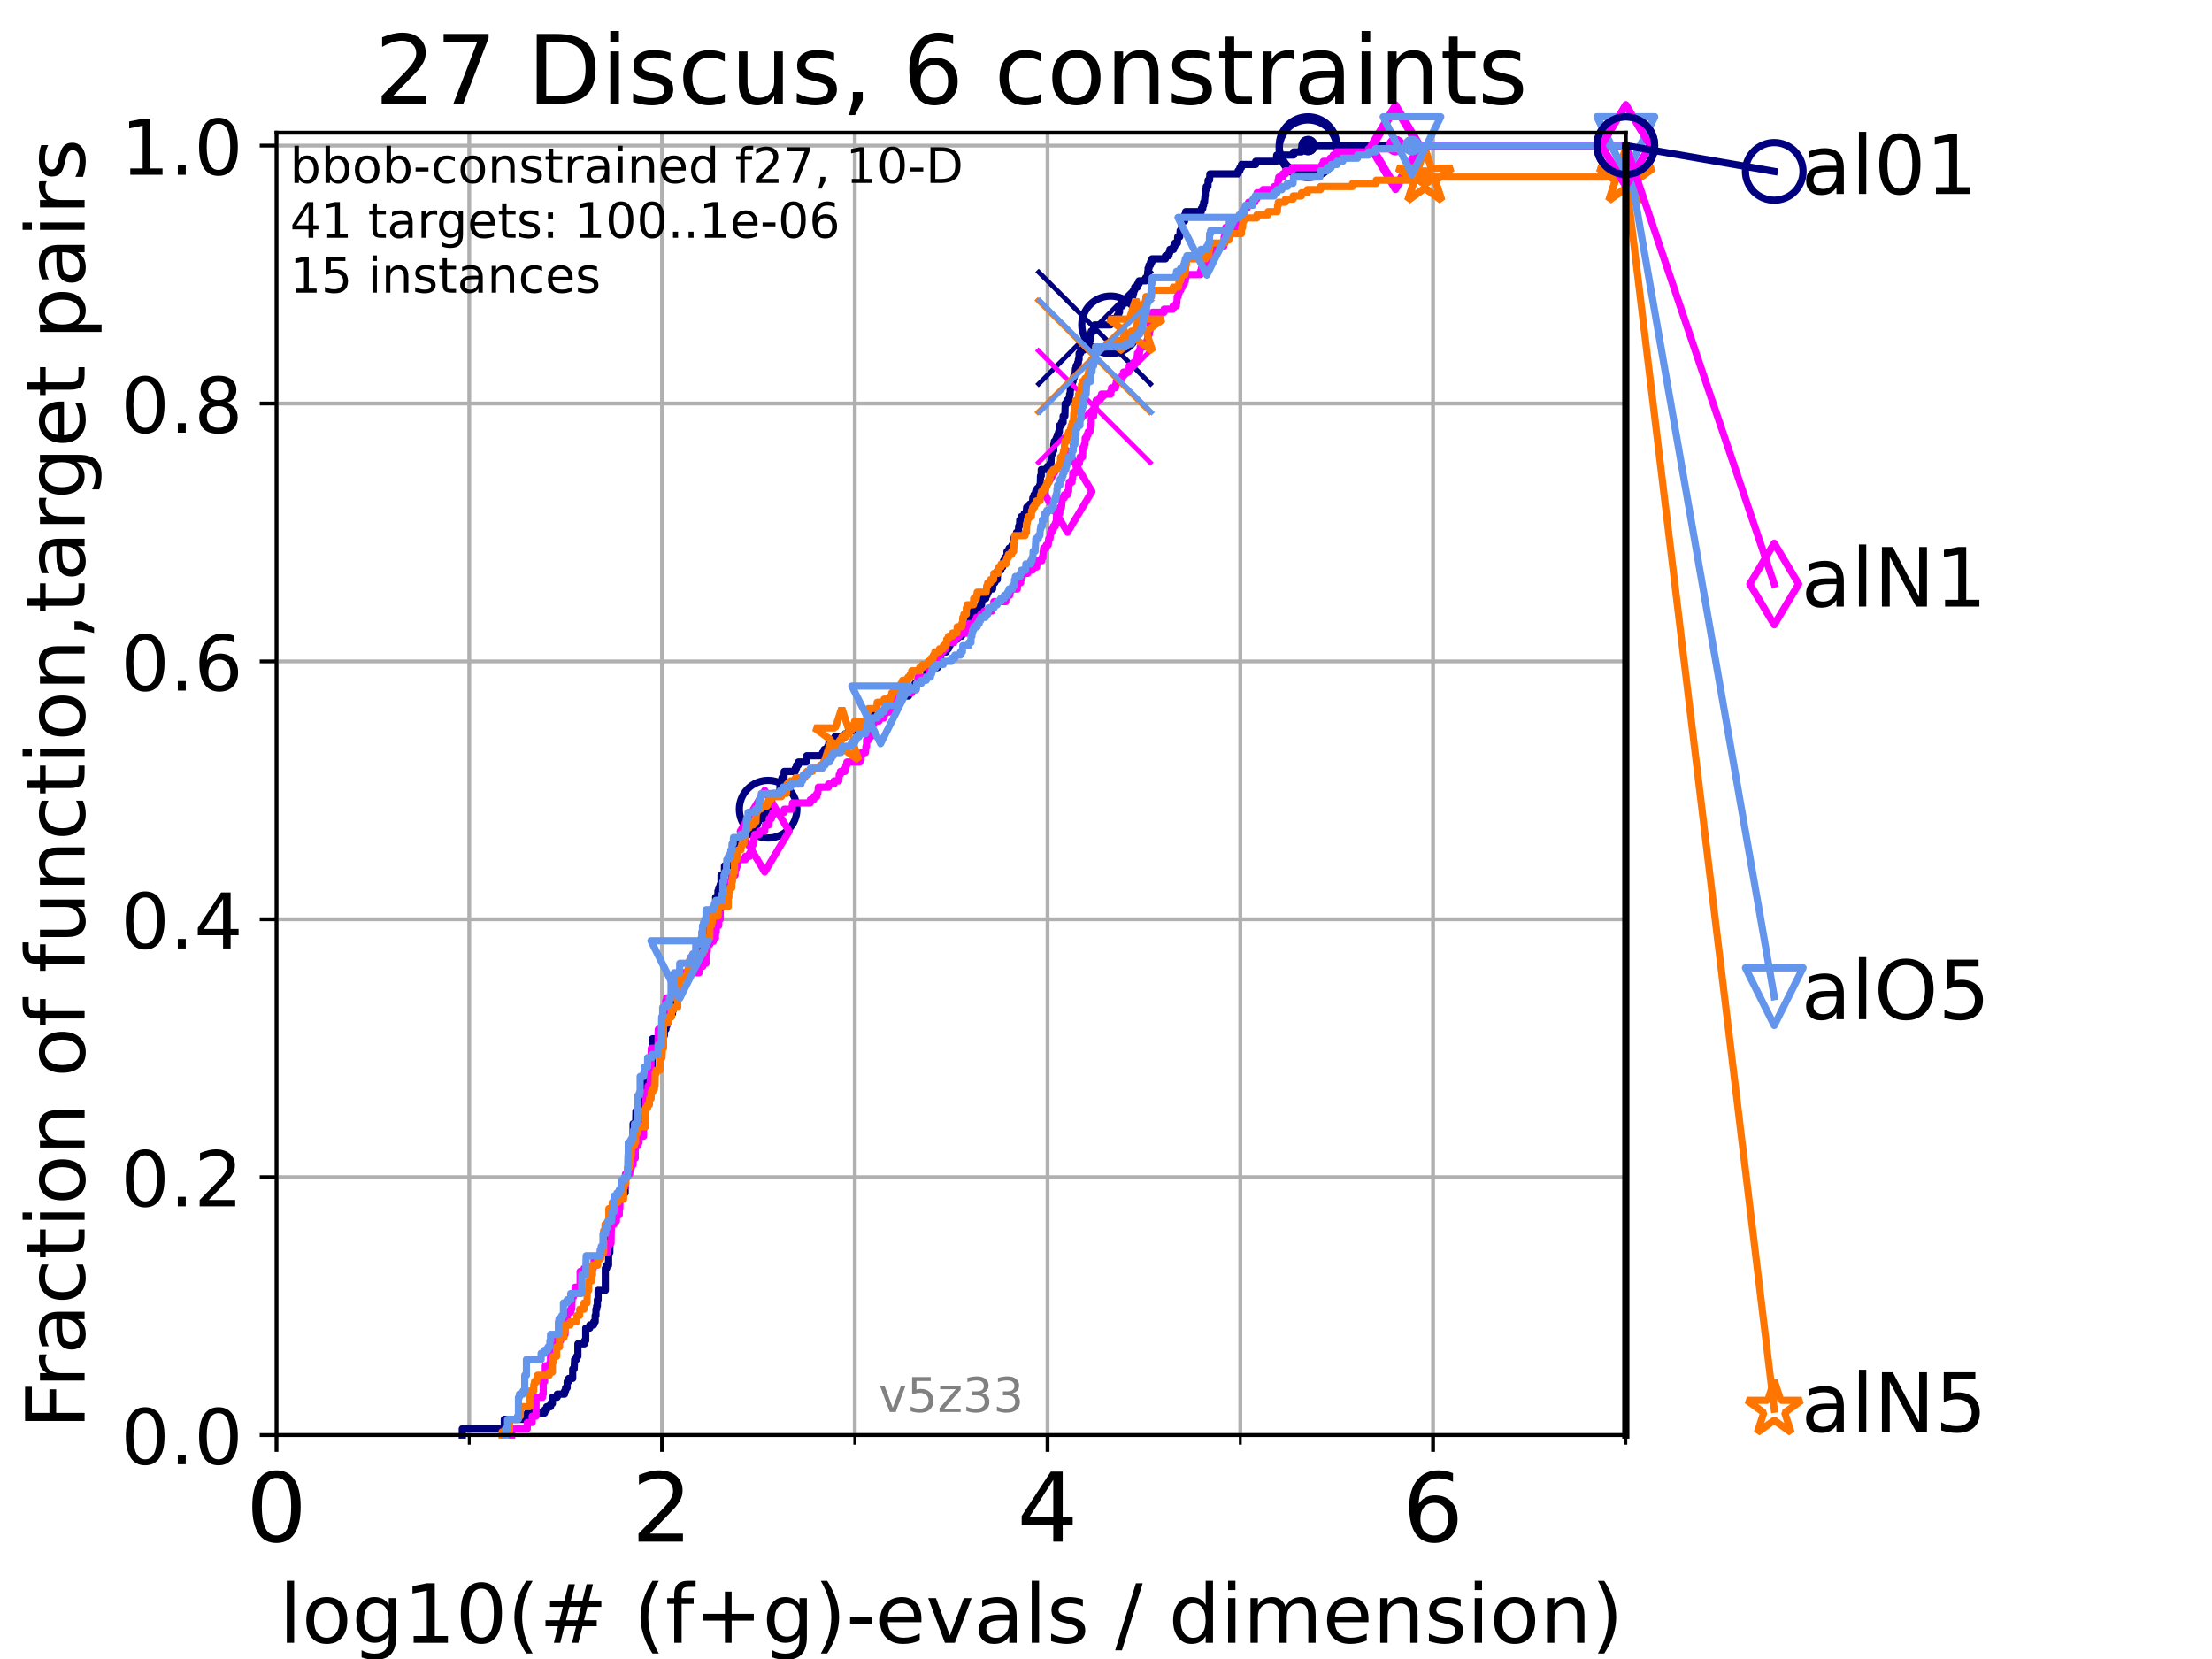 <?xml version="1.0" encoding="utf-8" standalone="no"?>
<!DOCTYPE svg PUBLIC "-//W3C//DTD SVG 1.1//EN"
  "http://www.w3.org/Graphics/SVG/1.1/DTD/svg11.dtd">
<!-- Created with matplotlib (https://matplotlib.org/) -->
<svg height="345.6pt" version="1.1" viewBox="0 0 460.8 345.6" width="460.8pt" xmlns="http://www.w3.org/2000/svg" xmlns:xlink="http://www.w3.org/1999/xlink">
 <defs>
  <style type="text/css">*{stroke-linecap:butt;stroke-linejoin:round;}</style>
 </defs>
 <g id="figure_1">
  <g id="patch_1">
   <path d="M 0 345.6 
L 460.8 345.6 
L 460.8 0 
L 0 0 
z
" style="fill:#ffffff;"/>
  </g>
  <g id="axes_1">
   <g id="patch_2">
    <path d="M 57.6 298.944 
L 338.688 298.944 
L 338.688 27.648 
L 57.6 27.648 
z
" style="fill:#ffffff;"/>
   </g>
   <g id="matplotlib.axis_1">
    <g id="xtick_1">
     <g id="line2d_1">
      <path clip-path="url(#p93a8ff9cf6)" d="M 57.6 298.944 
L 57.6 27.648 
" style="fill:none;stroke:#b0b0b0;stroke-linecap:square;stroke-width:0.8;"/>
     </g>
     <g id="line2d_2">
      <defs>
       <path d="M 0 0 
L 0 3.5 
" id="m7c53aec6e3" style="stroke:#000000;stroke-width:0.8;"/>
      </defs>
      <g>
       <use style="stroke:#000000;stroke-width:0.8;" x="57.6" xlink:href="#m7c53aec6e3" y="298.944"/>
      </g>
     </g>
     <g id="text_1">
      <!-- 0 -->
      <g transform="translate(51.237 321.141)scale(0.2 -0.2)">
       <defs>
        <path d="M 31.781 66.406 
Q 24.172 66.406 20.328 58.906 
Q 16.5 51.422 16.5 36.375 
Q 16.5 21.391 20.328 13.891 
Q 24.172 6.391 31.781 6.391 
Q 39.453 6.391 43.281 13.891 
Q 47.125 21.391 47.125 36.375 
Q 47.125 51.422 43.281 58.906 
Q 39.453 66.406 31.781 66.406 
z
M 31.781 74.219 
Q 44.047 74.219 50.516 64.516 
Q 56.984 54.828 56.984 36.375 
Q 56.984 17.969 50.516 8.266 
Q 44.047 -1.422 31.781 -1.422 
Q 19.531 -1.422 13.062 8.266 
Q 6.594 17.969 6.594 36.375 
Q 6.594 54.828 13.062 64.516 
Q 19.531 74.219 31.781 74.219 
z
" id="DejaVuSans-48"/>
       </defs>
       <use xlink:href="#DejaVuSans-48"/>
      </g>
     </g>
    </g>
    <g id="xtick_2">
     <g id="line2d_3">
      <path clip-path="url(#p93a8ff9cf6)" d="M 137.911 298.944 
L 137.911 27.648 
" style="fill:none;stroke:#b0b0b0;stroke-linecap:square;stroke-width:0.8;"/>
     </g>
     <g id="line2d_4">
      <g>
       <use style="stroke:#000000;stroke-width:0.8;" x="137.911" xlink:href="#m7c53aec6e3" y="298.944"/>
      </g>
     </g>
     <g id="text_2">
      <!-- 2 -->
      <g transform="translate(131.548 321.141)scale(0.2 -0.2)">
       <defs>
        <path d="M 19.188 8.297 
L 53.609 8.297 
L 53.609 0 
L 7.328 0 
L 7.328 8.297 
Q 12.938 14.109 22.625 23.891 
Q 32.328 33.688 34.812 36.531 
Q 39.547 41.844 41.422 45.531 
Q 43.312 49.219 43.312 52.781 
Q 43.312 58.594 39.234 62.25 
Q 35.156 65.922 28.609 65.922 
Q 23.969 65.922 18.812 64.312 
Q 13.672 62.703 7.812 59.422 
L 7.812 69.391 
Q 13.766 71.781 18.938 73 
Q 24.125 74.219 28.422 74.219 
Q 39.75 74.219 46.484 68.547 
Q 53.219 62.891 53.219 53.422 
Q 53.219 48.922 51.531 44.891 
Q 49.859 40.875 45.406 35.406 
Q 44.188 33.984 37.641 27.219 
Q 31.109 20.453 19.188 8.297 
z
" id="DejaVuSans-50"/>
       </defs>
       <use xlink:href="#DejaVuSans-50"/>
      </g>
     </g>
    </g>
    <g id="xtick_3">
     <g id="line2d_5">
      <path clip-path="url(#p93a8ff9cf6)" d="M 218.222 298.944 
L 218.222 27.648 
" style="fill:none;stroke:#b0b0b0;stroke-linecap:square;stroke-width:0.8;"/>
     </g>
     <g id="line2d_6">
      <g>
       <use style="stroke:#000000;stroke-width:0.8;" x="218.222" xlink:href="#m7c53aec6e3" y="298.944"/>
      </g>
     </g>
     <g id="text_3">
      <!-- 4 -->
      <g transform="translate(211.859 321.141)scale(0.2 -0.2)">
       <defs>
        <path d="M 37.797 64.312 
L 12.891 25.391 
L 37.797 25.391 
z
M 35.203 72.906 
L 47.609 72.906 
L 47.609 25.391 
L 58.016 25.391 
L 58.016 17.188 
L 47.609 17.188 
L 47.609 0 
L 37.797 0 
L 37.797 17.188 
L 4.891 17.188 
L 4.891 26.703 
z
" id="DejaVuSans-52"/>
       </defs>
       <use xlink:href="#DejaVuSans-52"/>
      </g>
     </g>
    </g>
    <g id="xtick_4">
     <g id="line2d_7">
      <path clip-path="url(#p93a8ff9cf6)" d="M 298.533 298.944 
L 298.533 27.648 
" style="fill:none;stroke:#b0b0b0;stroke-linecap:square;stroke-width:0.8;"/>
     </g>
     <g id="line2d_8">
      <g>
       <use style="stroke:#000000;stroke-width:0.8;" x="298.533" xlink:href="#m7c53aec6e3" y="298.944"/>
      </g>
     </g>
     <g id="text_4">
      <!-- 6 -->
      <g transform="translate(292.17 321.141)scale(0.2 -0.2)">
       <defs>
        <path d="M 33.016 40.375 
Q 26.375 40.375 22.484 35.828 
Q 18.609 31.297 18.609 23.391 
Q 18.609 15.531 22.484 10.953 
Q 26.375 6.391 33.016 6.391 
Q 39.656 6.391 43.531 10.953 
Q 47.406 15.531 47.406 23.391 
Q 47.406 31.297 43.531 35.828 
Q 39.656 40.375 33.016 40.375 
z
M 52.594 71.297 
L 52.594 62.312 
Q 48.875 64.062 45.094 64.984 
Q 41.312 65.922 37.594 65.922 
Q 27.828 65.922 22.672 59.328 
Q 17.531 52.734 16.797 39.406 
Q 19.672 43.656 24.016 45.922 
Q 28.375 48.188 33.594 48.188 
Q 44.578 48.188 50.953 41.516 
Q 57.328 34.859 57.328 23.391 
Q 57.328 12.156 50.688 5.359 
Q 44.047 -1.422 33.016 -1.422 
Q 20.359 -1.422 13.672 8.266 
Q 6.984 17.969 6.984 36.375 
Q 6.984 53.656 15.188 63.938 
Q 23.391 74.219 37.203 74.219 
Q 40.922 74.219 44.703 73.484 
Q 48.484 72.75 52.594 71.297 
z
" id="DejaVuSans-54"/>
       </defs>
       <use xlink:href="#DejaVuSans-54"/>
      </g>
     </g>
    </g>
    <g id="xtick_5">
     <g id="line2d_9">
      <path clip-path="url(#p93a8ff9cf6)" d="M 97.755 298.944 
L 97.755 27.648 
" style="fill:none;stroke:#b0b0b0;stroke-linecap:square;stroke-width:0.8;"/>
     </g>
     <g id="line2d_10">
      <defs>
       <path d="M 0 0 
L 0 2 
" id="m86a6aa1c88" style="stroke:#000000;stroke-width:0.6;"/>
      </defs>
      <g>
       <use style="stroke:#000000;stroke-width:0.6;" x="97.755" xlink:href="#m86a6aa1c88" y="298.944"/>
      </g>
     </g>
    </g>
    <g id="xtick_6">
     <g id="line2d_11">
      <path clip-path="url(#p93a8ff9cf6)" d="M 178.066 298.944 
L 178.066 27.648 
" style="fill:none;stroke:#b0b0b0;stroke-linecap:square;stroke-width:0.8;"/>
     </g>
     <g id="line2d_12">
      <g>
       <use style="stroke:#000000;stroke-width:0.6;" x="178.066" xlink:href="#m86a6aa1c88" y="298.944"/>
      </g>
     </g>
    </g>
    <g id="xtick_7">
     <g id="line2d_13">
      <path clip-path="url(#p93a8ff9cf6)" d="M 258.377 298.944 
L 258.377 27.648 
" style="fill:none;stroke:#b0b0b0;stroke-linecap:square;stroke-width:0.8;"/>
     </g>
     <g id="line2d_14">
      <g>
       <use style="stroke:#000000;stroke-width:0.6;" x="258.377" xlink:href="#m86a6aa1c88" y="298.944"/>
      </g>
     </g>
    </g>
    <g id="xtick_8">
     <g id="line2d_15">
      <path clip-path="url(#p93a8ff9cf6)" d="M 338.688 298.944 
L 338.688 27.648 
" style="fill:none;stroke:#b0b0b0;stroke-linecap:square;stroke-width:0.8;"/>
     </g>
     <g id="line2d_16">
      <g>
       <use style="stroke:#000000;stroke-width:0.6;" x="338.688" xlink:href="#m86a6aa1c88" y="298.944"/>
      </g>
     </g>
    </g>
    <g id="text_5">
     <!-- log10(# (f+g)-evals / dimension) -->
     <g transform="translate(58.145 342.218)scale(0.17 -0.17)">
      <defs>
       <path d="M 9.422 75.984 
L 18.406 75.984 
L 18.406 0 
L 9.422 0 
z
" id="DejaVuSans-108"/>
       <path d="M 30.609 48.391 
Q 23.391 48.391 19.188 42.75 
Q 14.984 37.109 14.984 27.297 
Q 14.984 17.484 19.156 11.844 
Q 23.344 6.203 30.609 6.203 
Q 37.797 6.203 41.984 11.859 
Q 46.188 17.531 46.188 27.297 
Q 46.188 37.016 41.984 42.703 
Q 37.797 48.391 30.609 48.391 
z
M 30.609 56 
Q 42.328 56 49.016 48.375 
Q 55.719 40.766 55.719 27.297 
Q 55.719 13.875 49.016 6.219 
Q 42.328 -1.422 30.609 -1.422 
Q 18.844 -1.422 12.172 6.219 
Q 5.516 13.875 5.516 27.297 
Q 5.516 40.766 12.172 48.375 
Q 18.844 56 30.609 56 
z
" id="DejaVuSans-111"/>
       <path d="M 45.406 27.984 
Q 45.406 37.75 41.375 43.109 
Q 37.359 48.484 30.078 48.484 
Q 22.859 48.484 18.828 43.109 
Q 14.797 37.75 14.797 27.984 
Q 14.797 18.266 18.828 12.891 
Q 22.859 7.516 30.078 7.516 
Q 37.359 7.516 41.375 12.891 
Q 45.406 18.266 45.406 27.984 
z
M 54.391 6.781 
Q 54.391 -7.172 48.188 -13.984 
Q 42 -20.797 29.203 -20.797 
Q 24.469 -20.797 20.266 -20.094 
Q 16.062 -19.391 12.109 -17.922 
L 12.109 -9.188 
Q 16.062 -11.328 19.922 -12.344 
Q 23.781 -13.375 27.781 -13.375 
Q 36.625 -13.375 41.016 -8.766 
Q 45.406 -4.156 45.406 5.172 
L 45.406 9.625 
Q 42.625 4.781 38.281 2.391 
Q 33.938 0 27.875 0 
Q 17.828 0 11.672 7.656 
Q 5.516 15.328 5.516 27.984 
Q 5.516 40.672 11.672 48.328 
Q 17.828 56 27.875 56 
Q 33.938 56 38.281 53.609 
Q 42.625 51.219 45.406 46.391 
L 45.406 54.688 
L 54.391 54.688 
z
" id="DejaVuSans-103"/>
       <path d="M 12.406 8.297 
L 28.516 8.297 
L 28.516 63.922 
L 10.984 60.406 
L 10.984 69.391 
L 28.422 72.906 
L 38.281 72.906 
L 38.281 8.297 
L 54.391 8.297 
L 54.391 0 
L 12.406 0 
z
" id="DejaVuSans-49"/>
       <path d="M 31 75.875 
Q 24.469 64.656 21.281 53.656 
Q 18.109 42.672 18.109 31.391 
Q 18.109 20.125 21.312 9.062 
Q 24.516 -2 31 -13.188 
L 23.188 -13.188 
Q 15.875 -1.703 12.234 9.375 
Q 8.594 20.453 8.594 31.391 
Q 8.594 42.281 12.203 53.312 
Q 15.828 64.359 23.188 75.875 
z
" id="DejaVuSans-40"/>
       <path d="M 51.125 44 
L 36.922 44 
L 32.812 27.688 
L 47.125 27.688 
z
M 43.797 71.781 
L 38.719 51.516 
L 52.984 51.516 
L 58.109 71.781 
L 65.922 71.781 
L 60.891 51.516 
L 76.125 51.516 
L 76.125 44 
L 58.984 44 
L 54.984 27.688 
L 70.516 27.688 
L 70.516 20.219 
L 53.078 20.219 
L 48 0 
L 40.188 0 
L 45.219 20.219 
L 30.906 20.219 
L 25.875 0 
L 18.016 0 
L 23.094 20.219 
L 7.719 20.219 
L 7.719 27.688 
L 24.906 27.688 
L 29 44 
L 13.281 44 
L 13.281 51.516 
L 30.906 51.516 
L 35.891 71.781 
z
" id="DejaVuSans-35"/>
       <path id="DejaVuSans-32"/>
       <path d="M 37.109 75.984 
L 37.109 68.5 
L 28.516 68.5 
Q 23.688 68.5 21.797 66.547 
Q 19.922 64.594 19.922 59.516 
L 19.922 54.688 
L 34.719 54.688 
L 34.719 47.703 
L 19.922 47.703 
L 19.922 0 
L 10.891 0 
L 10.891 47.703 
L 2.297 47.703 
L 2.297 54.688 
L 10.891 54.688 
L 10.891 58.5 
Q 10.891 67.625 15.141 71.797 
Q 19.391 75.984 28.609 75.984 
z
" id="DejaVuSans-102"/>
       <path d="M 46 62.703 
L 46 35.5 
L 73.188 35.5 
L 73.188 27.203 
L 46 27.203 
L 46 0 
L 37.797 0 
L 37.797 27.203 
L 10.594 27.203 
L 10.594 35.5 
L 37.797 35.5 
L 37.797 62.703 
z
" id="DejaVuSans-43"/>
       <path d="M 8.016 75.875 
L 15.828 75.875 
Q 23.141 64.359 26.781 53.312 
Q 30.422 42.281 30.422 31.391 
Q 30.422 20.453 26.781 9.375 
Q 23.141 -1.703 15.828 -13.188 
L 8.016 -13.188 
Q 14.5 -2 17.703 9.062 
Q 20.906 20.125 20.906 31.391 
Q 20.906 42.672 17.703 53.656 
Q 14.5 64.656 8.016 75.875 
z
" id="DejaVuSans-41"/>
       <path d="M 4.891 31.391 
L 31.203 31.391 
L 31.203 23.391 
L 4.891 23.391 
z
" id="DejaVuSans-45"/>
       <path d="M 56.203 29.594 
L 56.203 25.203 
L 14.891 25.203 
Q 15.484 15.922 20.484 11.062 
Q 25.484 6.203 34.422 6.203 
Q 39.594 6.203 44.453 7.469 
Q 49.312 8.734 54.109 11.281 
L 54.109 2.781 
Q 49.266 0.734 44.188 -0.344 
Q 39.109 -1.422 33.891 -1.422 
Q 20.797 -1.422 13.156 6.188 
Q 5.516 13.812 5.516 26.812 
Q 5.516 40.234 12.766 48.109 
Q 20.016 56 32.328 56 
Q 43.359 56 49.781 48.891 
Q 56.203 41.797 56.203 29.594 
z
M 47.219 32.234 
Q 47.125 39.594 43.094 43.984 
Q 39.062 48.391 32.422 48.391 
Q 24.906 48.391 20.391 44.141 
Q 15.875 39.891 15.188 32.172 
z
" id="DejaVuSans-101"/>
       <path d="M 2.984 54.688 
L 12.5 54.688 
L 29.594 8.797 
L 46.688 54.688 
L 56.203 54.688 
L 35.688 0 
L 23.484 0 
z
" id="DejaVuSans-118"/>
       <path d="M 34.281 27.484 
Q 23.391 27.484 19.188 25 
Q 14.984 22.516 14.984 16.5 
Q 14.984 11.719 18.141 8.906 
Q 21.297 6.109 26.703 6.109 
Q 34.188 6.109 38.703 11.406 
Q 43.219 16.703 43.219 25.484 
L 43.219 27.484 
z
M 52.203 31.203 
L 52.203 0 
L 43.219 0 
L 43.219 8.297 
Q 40.141 3.328 35.547 0.953 
Q 30.953 -1.422 24.312 -1.422 
Q 15.922 -1.422 10.953 3.297 
Q 6 8.016 6 15.922 
Q 6 25.141 12.172 29.828 
Q 18.359 34.516 30.609 34.516 
L 43.219 34.516 
L 43.219 35.406 
Q 43.219 41.609 39.141 45 
Q 35.062 48.391 27.688 48.391 
Q 23 48.391 18.547 47.266 
Q 14.109 46.141 10.016 43.891 
L 10.016 52.203 
Q 14.938 54.109 19.578 55.047 
Q 24.219 56 28.609 56 
Q 40.484 56 46.344 49.844 
Q 52.203 43.703 52.203 31.203 
z
" id="DejaVuSans-97"/>
       <path d="M 44.281 53.078 
L 44.281 44.578 
Q 40.484 46.531 36.375 47.5 
Q 32.281 48.484 27.875 48.484 
Q 21.188 48.484 17.844 46.438 
Q 14.5 44.391 14.5 40.281 
Q 14.5 37.156 16.891 35.375 
Q 19.281 33.594 26.516 31.984 
L 29.594 31.297 
Q 39.156 29.25 43.188 25.516 
Q 47.219 21.781 47.219 15.094 
Q 47.219 7.469 41.188 3.016 
Q 35.156 -1.422 24.609 -1.422 
Q 20.219 -1.422 15.453 -0.562 
Q 10.688 0.297 5.422 2 
L 5.422 11.281 
Q 10.406 8.688 15.234 7.391 
Q 20.062 6.109 24.812 6.109 
Q 31.156 6.109 34.562 8.281 
Q 37.984 10.453 37.984 14.406 
Q 37.984 18.062 35.516 20.016 
Q 33.062 21.969 24.703 23.781 
L 21.578 24.516 
Q 13.234 26.266 9.516 29.906 
Q 5.812 33.547 5.812 39.891 
Q 5.812 47.609 11.281 51.797 
Q 16.75 56 26.812 56 
Q 31.781 56 36.172 55.266 
Q 40.578 54.547 44.281 53.078 
z
" id="DejaVuSans-115"/>
       <path d="M 25.391 72.906 
L 33.688 72.906 
L 8.297 -9.281 
L 0 -9.281 
z
" id="DejaVuSans-47"/>
       <path d="M 45.406 46.391 
L 45.406 75.984 
L 54.391 75.984 
L 54.391 0 
L 45.406 0 
L 45.406 8.203 
Q 42.578 3.328 38.25 0.953 
Q 33.938 -1.422 27.875 -1.422 
Q 17.969 -1.422 11.734 6.484 
Q 5.516 14.406 5.516 27.297 
Q 5.516 40.188 11.734 48.094 
Q 17.969 56 27.875 56 
Q 33.938 56 38.25 53.625 
Q 42.578 51.266 45.406 46.391 
z
M 14.797 27.297 
Q 14.797 17.391 18.875 11.75 
Q 22.953 6.109 30.078 6.109 
Q 37.203 6.109 41.297 11.75 
Q 45.406 17.391 45.406 27.297 
Q 45.406 37.203 41.297 42.844 
Q 37.203 48.484 30.078 48.484 
Q 22.953 48.484 18.875 42.844 
Q 14.797 37.203 14.797 27.297 
z
" id="DejaVuSans-100"/>
       <path d="M 9.422 54.688 
L 18.406 54.688 
L 18.406 0 
L 9.422 0 
z
M 9.422 75.984 
L 18.406 75.984 
L 18.406 64.594 
L 9.422 64.594 
z
" id="DejaVuSans-105"/>
       <path d="M 52 44.188 
Q 55.375 50.25 60.062 53.125 
Q 64.75 56 71.094 56 
Q 79.641 56 84.281 50.016 
Q 88.922 44.047 88.922 33.016 
L 88.922 0 
L 79.891 0 
L 79.891 32.719 
Q 79.891 40.578 77.094 44.375 
Q 74.312 48.188 68.609 48.188 
Q 61.625 48.188 57.562 43.547 
Q 53.516 38.922 53.516 30.906 
L 53.516 0 
L 44.484 0 
L 44.484 32.719 
Q 44.484 40.625 41.703 44.406 
Q 38.922 48.188 33.109 48.188 
Q 26.219 48.188 22.156 43.531 
Q 18.109 38.875 18.109 30.906 
L 18.109 0 
L 9.078 0 
L 9.078 54.688 
L 18.109 54.688 
L 18.109 46.188 
Q 21.188 51.219 25.484 53.609 
Q 29.781 56 35.688 56 
Q 41.656 56 45.828 52.969 
Q 50 49.953 52 44.188 
z
" id="DejaVuSans-109"/>
       <path d="M 54.891 33.016 
L 54.891 0 
L 45.906 0 
L 45.906 32.719 
Q 45.906 40.484 42.875 44.328 
Q 39.844 48.188 33.797 48.188 
Q 26.516 48.188 22.312 43.547 
Q 18.109 38.922 18.109 30.906 
L 18.109 0 
L 9.078 0 
L 9.078 54.688 
L 18.109 54.688 
L 18.109 46.188 
Q 21.344 51.125 25.703 53.562 
Q 30.078 56 35.797 56 
Q 45.219 56 50.047 50.172 
Q 54.891 44.344 54.891 33.016 
z
" id="DejaVuSans-110"/>
      </defs>
      <use xlink:href="#DejaVuSans-108"/>
      <use x="27.783" xlink:href="#DejaVuSans-111"/>
      <use x="88.965" xlink:href="#DejaVuSans-103"/>
      <use x="152.441" xlink:href="#DejaVuSans-49"/>
      <use x="216.064" xlink:href="#DejaVuSans-48"/>
      <use x="279.688" xlink:href="#DejaVuSans-40"/>
      <use x="318.701" xlink:href="#DejaVuSans-35"/>
      <use x="402.49" xlink:href="#DejaVuSans-32"/>
      <use x="434.277" xlink:href="#DejaVuSans-40"/>
      <use x="473.291" xlink:href="#DejaVuSans-102"/>
      <use x="508.496" xlink:href="#DejaVuSans-43"/>
      <use x="592.285" xlink:href="#DejaVuSans-103"/>
      <use x="655.762" xlink:href="#DejaVuSans-41"/>
      <use x="694.775" xlink:href="#DejaVuSans-45"/>
      <use x="730.859" xlink:href="#DejaVuSans-101"/>
      <use x="792.383" xlink:href="#DejaVuSans-118"/>
      <use x="851.562" xlink:href="#DejaVuSans-97"/>
      <use x="912.842" xlink:href="#DejaVuSans-108"/>
      <use x="940.625" xlink:href="#DejaVuSans-115"/>
      <use x="992.725" xlink:href="#DejaVuSans-32"/>
      <use x="1024.512" xlink:href="#DejaVuSans-47"/>
      <use x="1058.203" xlink:href="#DejaVuSans-32"/>
      <use x="1089.99" xlink:href="#DejaVuSans-100"/>
      <use x="1153.467" xlink:href="#DejaVuSans-105"/>
      <use x="1181.25" xlink:href="#DejaVuSans-109"/>
      <use x="1278.662" xlink:href="#DejaVuSans-101"/>
      <use x="1340.186" xlink:href="#DejaVuSans-110"/>
      <use x="1403.564" xlink:href="#DejaVuSans-115"/>
      <use x="1455.664" xlink:href="#DejaVuSans-105"/>
      <use x="1483.447" xlink:href="#DejaVuSans-111"/>
      <use x="1544.629" xlink:href="#DejaVuSans-110"/>
      <use x="1608.008" xlink:href="#DejaVuSans-41"/>
     </g>
    </g>
   </g>
   <g id="matplotlib.axis_2">
    <g id="ytick_1">
     <g id="line2d_17">
      <path clip-path="url(#p93a8ff9cf6)" d="M 57.6 298.944 
L 338.688 298.944 
" style="fill:none;stroke:#b0b0b0;stroke-linecap:square;stroke-width:0.8;"/>
     </g>
     <g id="line2d_18">
      <defs>
       <path d="M 0 0 
L -3.5 0 
" id="m3e3f435279" style="stroke:#000000;stroke-width:0.8;"/>
      </defs>
      <g>
       <use style="stroke:#000000;stroke-width:0.8;" x="57.6" xlink:href="#m3e3f435279" y="298.944"/>
      </g>
     </g>
     <g id="text_6">
      <!-- 0.0 -->
      <g transform="translate(25.155 305.023)scale(0.16 -0.16)">
       <defs>
        <path d="M 10.688 12.406 
L 21 12.406 
L 21 0 
L 10.688 0 
z
" id="DejaVuSans-46"/>
       </defs>
       <use xlink:href="#DejaVuSans-48"/>
       <use x="63.623" xlink:href="#DejaVuSans-46"/>
       <use x="95.41" xlink:href="#DejaVuSans-48"/>
      </g>
     </g>
    </g>
    <g id="ytick_2">
     <g id="line2d_19">
      <path clip-path="url(#p93a8ff9cf6)" d="M 57.6 245.222 
L 338.688 245.222 
" style="fill:none;stroke:#b0b0b0;stroke-linecap:square;stroke-width:0.8;"/>
     </g>
     <g id="line2d_20">
      <g>
       <use style="stroke:#000000;stroke-width:0.8;" x="57.6" xlink:href="#m3e3f435279" y="245.222"/>
      </g>
     </g>
     <g id="text_7">
      <!-- 0.2 -->
      <g transform="translate(25.155 251.301)scale(0.16 -0.16)">
       <use xlink:href="#DejaVuSans-48"/>
       <use x="63.623" xlink:href="#DejaVuSans-46"/>
       <use x="95.41" xlink:href="#DejaVuSans-50"/>
      </g>
     </g>
    </g>
    <g id="ytick_3">
     <g id="line2d_21">
      <path clip-path="url(#p93a8ff9cf6)" d="M 57.6 191.5 
L 338.688 191.5 
" style="fill:none;stroke:#b0b0b0;stroke-linecap:square;stroke-width:0.8;"/>
     </g>
     <g id="line2d_22">
      <g>
       <use style="stroke:#000000;stroke-width:0.8;" x="57.6" xlink:href="#m3e3f435279" y="191.5"/>
      </g>
     </g>
     <g id="text_8">
      <!-- 0.4 -->
      <g transform="translate(25.155 197.579)scale(0.16 -0.16)">
       <use xlink:href="#DejaVuSans-48"/>
       <use x="63.623" xlink:href="#DejaVuSans-46"/>
       <use x="95.41" xlink:href="#DejaVuSans-52"/>
      </g>
     </g>
    </g>
    <g id="ytick_4">
     <g id="line2d_23">
      <path clip-path="url(#p93a8ff9cf6)" d="M 57.6 137.778 
L 338.688 137.778 
" style="fill:none;stroke:#b0b0b0;stroke-linecap:square;stroke-width:0.8;"/>
     </g>
     <g id="line2d_24">
      <g>
       <use style="stroke:#000000;stroke-width:0.8;" x="57.6" xlink:href="#m3e3f435279" y="137.778"/>
      </g>
     </g>
     <g id="text_9">
      <!-- 0.6 -->
      <g transform="translate(25.155 143.857)scale(0.16 -0.16)">
       <use xlink:href="#DejaVuSans-48"/>
       <use x="63.623" xlink:href="#DejaVuSans-46"/>
       <use x="95.41" xlink:href="#DejaVuSans-54"/>
      </g>
     </g>
    </g>
    <g id="ytick_5">
     <g id="line2d_25">
      <path clip-path="url(#p93a8ff9cf6)" d="M 57.6 84.056 
L 338.688 84.056 
" style="fill:none;stroke:#b0b0b0;stroke-linecap:square;stroke-width:0.8;"/>
     </g>
     <g id="line2d_26">
      <g>
       <use style="stroke:#000000;stroke-width:0.8;" x="57.6" xlink:href="#m3e3f435279" y="84.056"/>
      </g>
     </g>
     <g id="text_10">
      <!-- 0.8 -->
      <g transform="translate(25.155 90.135)scale(0.16 -0.16)">
       <defs>
        <path d="M 31.781 34.625 
Q 24.75 34.625 20.719 30.859 
Q 16.703 27.094 16.703 20.516 
Q 16.703 13.922 20.719 10.156 
Q 24.75 6.391 31.781 6.391 
Q 38.812 6.391 42.859 10.172 
Q 46.922 13.969 46.922 20.516 
Q 46.922 27.094 42.891 30.859 
Q 38.875 34.625 31.781 34.625 
z
M 21.922 38.812 
Q 15.578 40.375 12.031 44.719 
Q 8.5 49.078 8.5 55.328 
Q 8.5 64.062 14.719 69.141 
Q 20.953 74.219 31.781 74.219 
Q 42.672 74.219 48.875 69.141 
Q 55.078 64.062 55.078 55.328 
Q 55.078 49.078 51.531 44.719 
Q 48 40.375 41.703 38.812 
Q 48.828 37.156 52.797 32.312 
Q 56.781 27.484 56.781 20.516 
Q 56.781 9.906 50.312 4.234 
Q 43.844 -1.422 31.781 -1.422 
Q 19.734 -1.422 13.25 4.234 
Q 6.781 9.906 6.781 20.516 
Q 6.781 27.484 10.781 32.312 
Q 14.797 37.156 21.922 38.812 
z
M 18.312 54.391 
Q 18.312 48.734 21.844 45.562 
Q 25.391 42.391 31.781 42.391 
Q 38.141 42.391 41.719 45.562 
Q 45.312 48.734 45.312 54.391 
Q 45.312 60.062 41.719 63.234 
Q 38.141 66.406 31.781 66.406 
Q 25.391 66.406 21.844 63.234 
Q 18.312 60.062 18.312 54.391 
z
" id="DejaVuSans-56"/>
       </defs>
       <use xlink:href="#DejaVuSans-48"/>
       <use x="63.623" xlink:href="#DejaVuSans-46"/>
       <use x="95.41" xlink:href="#DejaVuSans-56"/>
      </g>
     </g>
    </g>
    <g id="ytick_6">
     <g id="line2d_27">
      <path clip-path="url(#p93a8ff9cf6)" d="M 57.6 30.334 
L 338.688 30.334 
" style="fill:none;stroke:#b0b0b0;stroke-linecap:square;stroke-width:0.8;"/>
     </g>
     <g id="line2d_28">
      <g>
       <use style="stroke:#000000;stroke-width:0.8;" x="57.6" xlink:href="#m3e3f435279" y="30.334"/>
      </g>
     </g>
     <g id="text_11">
      <!-- 1.0 -->
      <g transform="translate(25.155 36.413)scale(0.16 -0.16)">
       <use xlink:href="#DejaVuSans-49"/>
       <use x="63.623" xlink:href="#DejaVuSans-46"/>
       <use x="95.41" xlink:href="#DejaVuSans-48"/>
      </g>
     </g>
    </g>
    <g id="text_12">
     <!-- Fraction of function,target pairs -->
     <g transform="translate(17.62 297.681)rotate(-90)scale(0.17 -0.17)">
      <defs>
       <path d="M 9.812 72.906 
L 51.703 72.906 
L 51.703 64.594 
L 19.672 64.594 
L 19.672 43.109 
L 48.578 43.109 
L 48.578 34.812 
L 19.672 34.812 
L 19.672 0 
L 9.812 0 
z
" id="DejaVuSans-70"/>
       <path d="M 41.109 46.297 
Q 39.594 47.172 37.812 47.578 
Q 36.031 48 33.891 48 
Q 26.266 48 22.188 43.047 
Q 18.109 38.094 18.109 28.812 
L 18.109 0 
L 9.078 0 
L 9.078 54.688 
L 18.109 54.688 
L 18.109 46.188 
Q 20.953 51.172 25.484 53.578 
Q 30.031 56 36.531 56 
Q 37.453 56 38.578 55.875 
Q 39.703 55.766 41.062 55.516 
z
" id="DejaVuSans-114"/>
       <path d="M 48.781 52.594 
L 48.781 44.188 
Q 44.969 46.297 41.141 47.344 
Q 37.312 48.391 33.406 48.391 
Q 24.656 48.391 19.812 42.844 
Q 14.984 37.312 14.984 27.297 
Q 14.984 17.281 19.812 11.734 
Q 24.656 6.203 33.406 6.203 
Q 37.312 6.203 41.141 7.25 
Q 44.969 8.297 48.781 10.406 
L 48.781 2.094 
Q 45.016 0.344 40.984 -0.531 
Q 36.969 -1.422 32.422 -1.422 
Q 20.062 -1.422 12.781 6.344 
Q 5.516 14.109 5.516 27.297 
Q 5.516 40.672 12.859 48.328 
Q 20.219 56 33.016 56 
Q 37.156 56 41.109 55.141 
Q 45.062 54.297 48.781 52.594 
z
" id="DejaVuSans-99"/>
       <path d="M 18.312 70.219 
L 18.312 54.688 
L 36.812 54.688 
L 36.812 47.703 
L 18.312 47.703 
L 18.312 18.016 
Q 18.312 11.328 20.141 9.422 
Q 21.969 7.516 27.594 7.516 
L 36.812 7.516 
L 36.812 0 
L 27.594 0 
Q 17.188 0 13.234 3.875 
Q 9.281 7.766 9.281 18.016 
L 9.281 47.703 
L 2.688 47.703 
L 2.688 54.688 
L 9.281 54.688 
L 9.281 70.219 
z
" id="DejaVuSans-116"/>
       <path d="M 8.5 21.578 
L 8.5 54.688 
L 17.484 54.688 
L 17.484 21.922 
Q 17.484 14.156 20.5 10.266 
Q 23.531 6.391 29.594 6.391 
Q 36.859 6.391 41.078 11.031 
Q 45.312 15.672 45.312 23.688 
L 45.312 54.688 
L 54.297 54.688 
L 54.297 0 
L 45.312 0 
L 45.312 8.406 
Q 42.047 3.422 37.719 1 
Q 33.406 -1.422 27.688 -1.422 
Q 18.266 -1.422 13.375 4.438 
Q 8.5 10.297 8.5 21.578 
z
M 31.109 56 
z
" id="DejaVuSans-117"/>
       <path d="M 11.719 12.406 
L 22.016 12.406 
L 22.016 4 
L 14.016 -11.625 
L 7.719 -11.625 
L 11.719 4 
z
" id="DejaVuSans-44"/>
       <path d="M 18.109 8.203 
L 18.109 -20.797 
L 9.078 -20.797 
L 9.078 54.688 
L 18.109 54.688 
L 18.109 46.391 
Q 20.953 51.266 25.266 53.625 
Q 29.594 56 35.594 56 
Q 45.562 56 51.781 48.094 
Q 58.016 40.188 58.016 27.297 
Q 58.016 14.406 51.781 6.484 
Q 45.562 -1.422 35.594 -1.422 
Q 29.594 -1.422 25.266 0.953 
Q 20.953 3.328 18.109 8.203 
z
M 48.688 27.297 
Q 48.688 37.203 44.609 42.844 
Q 40.531 48.484 33.406 48.484 
Q 26.266 48.484 22.188 42.844 
Q 18.109 37.203 18.109 27.297 
Q 18.109 17.391 22.188 11.75 
Q 26.266 6.109 33.406 6.109 
Q 40.531 6.109 44.609 11.75 
Q 48.688 17.391 48.688 27.297 
z
" id="DejaVuSans-112"/>
      </defs>
      <use xlink:href="#DejaVuSans-70"/>
      <use x="50.27" xlink:href="#DejaVuSans-114"/>
      <use x="91.383" xlink:href="#DejaVuSans-97"/>
      <use x="152.662" xlink:href="#DejaVuSans-99"/>
      <use x="207.643" xlink:href="#DejaVuSans-116"/>
      <use x="246.852" xlink:href="#DejaVuSans-105"/>
      <use x="274.635" xlink:href="#DejaVuSans-111"/>
      <use x="335.816" xlink:href="#DejaVuSans-110"/>
      <use x="399.195" xlink:href="#DejaVuSans-32"/>
      <use x="430.982" xlink:href="#DejaVuSans-111"/>
      <use x="492.164" xlink:href="#DejaVuSans-102"/>
      <use x="527.369" xlink:href="#DejaVuSans-32"/>
      <use x="559.156" xlink:href="#DejaVuSans-102"/>
      <use x="594.361" xlink:href="#DejaVuSans-117"/>
      <use x="657.74" xlink:href="#DejaVuSans-110"/>
      <use x="721.119" xlink:href="#DejaVuSans-99"/>
      <use x="776.1" xlink:href="#DejaVuSans-116"/>
      <use x="815.309" xlink:href="#DejaVuSans-105"/>
      <use x="843.092" xlink:href="#DejaVuSans-111"/>
      <use x="904.273" xlink:href="#DejaVuSans-110"/>
      <use x="967.652" xlink:href="#DejaVuSans-44"/>
      <use x="999.439" xlink:href="#DejaVuSans-116"/>
      <use x="1038.648" xlink:href="#DejaVuSans-97"/>
      <use x="1099.928" xlink:href="#DejaVuSans-114"/>
      <use x="1139.291" xlink:href="#DejaVuSans-103"/>
      <use x="1202.768" xlink:href="#DejaVuSans-101"/>
      <use x="1264.291" xlink:href="#DejaVuSans-116"/>
      <use x="1303.5" xlink:href="#DejaVuSans-32"/>
      <use x="1335.287" xlink:href="#DejaVuSans-112"/>
      <use x="1398.764" xlink:href="#DejaVuSans-97"/>
      <use x="1460.043" xlink:href="#DejaVuSans-105"/>
      <use x="1487.826" xlink:href="#DejaVuSans-114"/>
      <use x="1528.939" xlink:href="#DejaVuSans-115"/>
     </g>
    </g>
   </g>
   <g id="line2d_29">
    <defs>
     <path d="M 0 1.5 
C 0.398 1.5 0.779 1.342 1.061 1.061 
C 1.342 0.779 1.5 0.398 1.5 0 
C 1.5 -0.398 1.342 -0.779 1.061 -1.061 
C 0.779 -1.342 0.398 -1.5 0 -1.5 
C -0.398 -1.5 -0.779 -1.342 -1.061 -1.061 
C -1.342 -0.779 -1.5 -0.398 -1.5 0 
C -1.5 0.398 -1.342 0.779 -1.061 1.061 
C -0.779 1.342 -0.398 1.5 0 1.5 
z
" id="mfaa3a6fe2f" style="stroke:#000080;"/>
    </defs>
    <g>
     <use style="fill:#000080;stroke:#000080;" x="272.486" xlink:href="#mfaa3a6fe2f" y="30.334"/>
     <use style="fill:#000080;stroke:#000080;" x="272.486" xlink:href="#mfaa3a6fe2f" y="30.334"/>
    </g>
   </g>
   <g id="line2d_30">
    <path d="M 96.301 298.944 
L 96.301 297.634 
L 105.057 297.634 
L 105.057 295.668 
L 109.843 295.668 
L 109.843 294.358 
L 113.454 294.358 
L 113.454 293.703 
L 113.874 293.703 
L 113.874 293.048 
L 114.685 293.048 
L 114.685 292.393 
L 115.077 292.393 
L 115.077 291.082 
L 116.081 291.082 
L 116.081 290.427 
L 117.598 290.427 
L 117.598 289.772 
L 117.821 289.772 
L 117.821 289.117 
L 118.149 289.117 
L 118.149 287.807 
L 118.471 287.807 
L 118.471 287.151 
L 119.301 287.151 
L 119.301 285.186 
L 119.603 285.186 
L 119.702 283.22 
L 120.094 283.22 
L 120.094 282.565 
L 120.382 282.565 
L 120.382 279.945 
L 121.756 279.945 
L 121.756 279.29 
L 122.018 279.29 
L 122.018 276.669 
L 122.865 276.669 
L 122.865 276.014 
L 123.673 276.014 
L 123.673 275.359 
L 123.985 275.359 
L 123.985 274.048 
L 124.14 274.048 
L 124.14 272.738 
L 124.293 272.738 
L 124.293 272.083 
L 124.444 272.083 
L 124.444 270.773 
L 124.595 270.773 
L 124.595 268.807 
L 126.1 268.807 
L 126.1 264.221 
L 126.372 264.221 
L 126.372 263.566 
L 126.773 263.566 
L 126.773 260.946 
L 127.035 260.946 
L 127.1 255.704 
L 127.358 255.704 
L 127.358 253.084 
L 127.485 253.084 
L 127.485 252.429 
L 127.674 252.429 
L 127.674 251.773 
L 127.985 251.773 
L 127.985 249.808 
L 128.827 249.808 
L 128.886 248.498 
L 130.237 248.498 
L 130.237 245.222 
L 130.612 245.222 
L 130.717 243.912 
L 131.185 243.912 
L 131.185 241.291 
L 131.641 241.291 
L 131.691 239.981 
L 131.889 239.981 
L 131.889 234.085 
L 132.423 234.085 
L 132.47 231.464 
L 132.894 231.464 
L 132.894 230.154 
L 133.398 230.154 
L 133.488 227.533 
L 133.844 227.533 
L 133.844 226.878 
L 134.019 226.878 
L 134.019 226.223 
L 134.236 226.223 
L 134.322 224.912 
L 135.721 224.912 
L 135.721 224.257 
L 135.879 224.257 
L 135.918 216.396 
L 137.98 216.396 
L 137.98 215.74 
L 138.392 215.74 
L 138.392 214.43 
L 138.728 214.43 
L 138.728 213.775 
L 138.894 213.775 
L 138.894 213.12 
L 139.058 213.12 
L 139.058 211.81 
L 139.825 211.81 
L 139.825 211.154 
L 140.104 211.154 
L 140.104 210.499 
L 140.226 210.499 
L 140.226 209.189 
L 140.944 209.189 
L 140.974 207.224 
L 141.321 207.224 
L 141.379 203.293 
L 143.553 203.293 
L 143.553 201.982 
L 143.977 201.982 
L 143.977 200.017 
L 144.63 200.017 
L 144.63 199.362 
L 144.959 199.362 
L 144.959 198.707 
L 145.932 198.707 
L 145.976 196.086 
L 147.75 196.086 
L 147.75 193.465 
L 148.469 193.465 
L 148.469 189.535 
L 149.086 189.535 
L 149.086 186.914 
L 149.557 186.914 
L 149.557 185.604 
L 149.735 185.604 
L 149.735 184.949 
L 150.016 184.949 
L 150.016 184.293 
L 150.207 184.293 
L 150.207 182.328 
L 150.916 182.328 
L 150.916 180.363 
L 151.96 180.363 
L 151.96 179.707 
L 152.176 179.707 
L 152.176 177.742 
L 153.265 177.742 
L 153.265 177.087 
L 153.904 177.087 
L 153.974 175.777 
L 154.854 175.777 
L 154.854 175.121 
L 155.077 175.121 
L 155.09 173.811 
L 157.312 173.811 
L 157.381 171.846 
L 157.754 171.846 
L 157.754 171.191 
L 158.02 171.191 
L 158.02 170.535 
L 159.025 170.535 
L 159.025 169.225 
L 160.015 169.225 
L 160.015 168.57 
L 160.327 168.57 
L 160.394 167.26 
L 160.746 167.26 
L 160.746 165.949 
L 161.017 165.949 
L 161.017 165.294 
L 162.483 165.294 
L 162.483 163.329 
L 162.611 163.329 
L 162.611 162.674 
L 162.896 162.674 
L 162.896 162.018 
L 163.324 162.018 
L 163.348 160.708 
L 165.669 160.708 
L 165.669 160.053 
L 165.936 160.053 
L 165.936 159.398 
L 166.31 159.398 
L 166.31 158.743 
L 167.967 158.743 
L 168.054 157.432 
L 171.351 157.432 
L 171.351 156.777 
L 171.691 156.777 
L 171.691 156.122 
L 172.415 156.122 
L 172.415 155.467 
L 172.645 155.467 
L 172.645 154.812 
L 173.207 154.812 
L 173.207 154.157 
L 173.902 154.157 
L 173.902 153.502 
L 176.073 153.502 
L 176.073 152.846 
L 176.782 152.846 
L 176.782 152.191 
L 178.432 152.191 
L 178.432 151.536 
L 179.747 151.536 
L 179.836 150.226 
L 180.646 150.226 
L 180.646 149.571 
L 181.281 149.571 
L 181.281 148.916 
L 181.691 148.916 
L 181.691 148.26 
L 185.269 148.26 
L 185.269 147.605 
L 186.732 147.605 
L 186.732 146.95 
L 187.101 146.95 
L 187.101 146.295 
L 187.236 146.295 
L 187.236 145.64 
L 187.859 145.64 
L 187.859 144.985 
L 189.269 144.985 
L 189.344 143.674 
L 190.386 143.674 
L 190.386 143.019 
L 190.604 143.019 
L 190.604 142.364 
L 191.619 142.364 
L 191.619 141.709 
L 192.602 141.709 
L 192.602 141.054 
L 193.041 141.054 
L 193.047 139.743 
L 193.421 139.743 
L 193.421 139.088 
L 195.315 139.088 
L 195.412 137.778 
L 195.604 137.778 
L 195.604 137.123 
L 195.967 137.123 
L 195.967 135.813 
L 197.114 135.813 
L 197.114 135.157 
L 197.573 135.157 
L 197.573 134.502 
L 197.909 134.502 
L 197.909 133.847 
L 198.131 133.847 
L 198.131 133.192 
L 199.403 133.192 
L 199.403 132.537 
L 200.318 132.537 
L 200.318 131.882 
L 200.957 131.882 
L 200.991 130.571 
L 202.079 130.571 
L 202.096 129.261 
L 202.283 129.261 
L 202.283 128.606 
L 202.484 128.606 
L 202.484 127.951 
L 202.636 127.951 
L 202.636 127.296 
L 203.731 127.296 
L 203.731 126.641 
L 204.271 126.641 
L 204.271 125.985 
L 204.482 125.985 
L 204.482 125.33 
L 204.642 125.33 
L 204.642 124.675 
L 205.354 124.675 
L 205.354 124.02 
L 205.633 124.02 
L 205.633 123.365 
L 205.903 123.365 
L 205.903 122.71 
L 206.765 122.71 
L 206.858 121.399 
L 207.237 121.399 
L 207.237 120.744 
L 207.762 120.744 
L 207.824 118.779 
L 208.483 118.779 
L 208.483 118.124 
L 208.882 118.124 
L 208.882 117.469 
L 209.048 117.469 
L 209.048 116.813 
L 209.322 116.813 
L 209.322 116.158 
L 209.76 116.158 
L 209.785 114.848 
L 210.215 114.848 
L 210.215 114.193 
L 210.824 114.193 
L 210.824 113.538 
L 211.091 113.538 
L 211.096 112.227 
L 211.411 112.227 
L 211.411 111.572 
L 211.763 111.572 
L 211.763 110.917 
L 212.172 110.917 
L 212.205 109.607 
L 212.375 109.607 
L 212.441 108.296 
L 212.714 108.296 
L 212.714 107.641 
L 213.357 107.641 
L 213.357 106.986 
L 213.764 106.986 
L 213.872 105.676 
L 214.51 105.676 
L 214.51 105.021 
L 215.061 105.021 
L 215.155 103.71 
L 215.407 103.71 
L 215.407 103.055 
L 215.724 103.055 
L 215.724 102.4 
L 216.062 102.4 
L 216.062 101.745 
L 216.558 101.745 
L 216.558 101.09 
L 216.702 101.09 
L 216.755 99.124 
L 216.919 99.124 
L 216.919 97.814 
L 218.182 97.814 
L 218.182 97.159 
L 218.758 97.159 
L 218.758 96.504 
L 218.943 96.504 
L 219.02 94.538 
L 219.274 94.538 
L 219.274 93.883 
L 219.509 93.883 
L 219.509 92.573 
L 219.63 92.573 
L 219.63 91.918 
L 220.027 91.918 
L 220.027 91.263 
L 220.243 91.263 
L 220.243 90.608 
L 220.526 90.608 
L 220.526 89.952 
L 220.688 89.952 
L 220.695 88.642 
L 221.128 88.642 
L 221.128 87.987 
L 221.467 87.987 
L 221.467 86.677 
L 221.827 86.677 
L 221.906 84.056 
L 222.256 84.056 
L 222.256 83.401 
L 222.698 83.401 
L 222.698 82.746 
L 222.814 82.746 
L 222.814 82.091 
L 222.946 82.091 
L 222.982 80.78 
L 223.347 80.78 
L 223.412 79.47 
L 223.542 79.47 
L 223.542 78.815 
L 223.724 78.815 
L 223.724 78.16 
L 223.953 78.16 
L 224.028 76.849 
L 224.172 76.849 
L 224.172 76.194 
L 224.49 76.194 
L 224.49 75.539 
L 224.651 75.539 
L 224.651 74.884 
L 224.791 74.884 
L 224.797 73.574 
L 225.105 73.574 
L 225.105 72.919 
L 225.773 72.919 
L 225.828 71.608 
L 226.74 71.608 
L 226.74 70.953 
L 227.134 70.953 
L 227.222 69.643 
L 227.33 69.643 
L 227.33 68.988 
L 227.807 68.988 
L 227.807 68.333 
L 228.038 68.333 
L 228.038 67.677 
L 231.355 67.677 
L 231.46 66.367 
L 232.745 66.367 
L 232.745 65.712 
L 233.031 65.712 
L 233.031 65.057 
L 233.21 65.057 
L 233.224 63.747 
L 233.815 63.747 
L 233.815 63.091 
L 234.738 63.091 
L 234.738 62.436 
L 235.213 62.436 
L 235.213 61.781 
L 235.986 61.781 
L 235.986 61.126 
L 236.157 61.126 
L 236.157 60.471 
L 236.369 60.471 
L 236.369 59.816 
L 236.957 59.816 
L 236.957 59.161 
L 237.282 59.161 
L 237.282 58.505 
L 238.653 58.505 
L 238.653 57.85 
L 239.012 57.85 
L 239.101 56.54 
L 239.162 56.54 
L 239.162 55.885 
L 239.367 55.885 
L 239.367 55.23 
L 239.672 55.23 
L 239.672 54.575 
L 239.984 54.575 
L 239.984 53.919 
L 242.782 53.919 
L 242.782 53.264 
L 243.517 53.264 
L 243.517 52.609 
L 243.711 52.609 
L 243.711 51.954 
L 244.477 51.954 
L 244.477 51.299 
L 244.74 51.299 
L 244.74 50.644 
L 245.276 50.644 
L 245.337 49.333 
L 245.756 49.333 
L 245.843 48.023 
L 246.134 48.023 
L 246.221 46.058 
L 246.782 46.058 
L 246.782 44.747 
L 246.995 44.747 
L 246.995 44.092 
L 250.258 44.092 
L 250.258 43.437 
L 250.557 43.437 
L 250.557 42.782 
L 250.737 42.782 
L 250.737 42.127 
L 250.913 42.127 
L 251.024 40.816 
L 251.07 40.816 
L 251.11 39.506 
L 251.281 39.506 
L 251.281 38.851 
L 251.64 38.851 
L 251.665 37.541 
L 251.978 37.541 
L 252.035 36.23 
L 257.912 36.23 
L 257.912 35.575 
L 258.288 35.575 
L 258.288 34.92 
L 258.62 34.92 
L 258.62 34.265 
L 261.582 34.265 
L 261.582 33.61 
L 265.855 33.61 
L 265.965 32.3 
L 269.496 32.3 
L 269.496 31.644 
L 271.082 31.644 
L 271.082 30.989 
L 272.486 30.989 
L 272.486 30.334 
L 338.688 30.334 
L 338.688 30.334 
" style="fill:none;stroke:#000080;stroke-linecap:square;stroke-width:1.5;"/>
   </g>
   <g id="line2d_31">
    <defs>
     <path d="M 0 6 
C 1.591 6 3.117 5.368 4.243 4.243 
C 5.368 3.117 6 1.591 6 0 
C 6 -1.591 5.368 -3.117 4.243 -4.243 
C 3.117 -5.368 1.591 -6 0 -6 
C -1.591 -6 -3.117 -5.368 -4.243 -4.243 
C -5.368 -3.117 -6 -1.591 -6 0 
C -6 1.591 -5.368 3.117 -4.243 4.243 
C -3.117 5.368 -1.591 6 0 6 
z
" id="m1d8c05a07c" style="stroke:#000080;stroke-width:1.5;"/>
    </defs>
    <g>
     <use style="fill-opacity:0;stroke:#000080;stroke-width:1.5;" x="160.015" xlink:href="#m1d8c05a07c" y="168.57"/>
     <use style="fill-opacity:0;stroke:#000080;stroke-width:1.5;" x="231.355" xlink:href="#m1d8c05a07c" y="67.677"/>
     <use style="fill-opacity:0;stroke:#000080;stroke-width:1.5;" x="272.486" xlink:href="#m1d8c05a07c" y="30.989"/>
     <use style="fill-opacity:0;stroke:#000080;stroke-width:1.5;" x="272.486" xlink:href="#m1d8c05a07c" y="30.334"/>
     <use style="fill-opacity:0;stroke:#000080;stroke-width:1.5;" x="338.688" xlink:href="#m1d8c05a07c" y="30.334"/>
    </g>
   </g>
   <g id="line2d_32">
    <path style="fill:none;stroke:#000080;stroke-linecap:square;stroke-width:1.5;"/>
    <g/>
   </g>
   <g id="line2d_33">
    <path clip-path="url(#p93a8ff9cf6)" d="M 228.024 68.333 
" style="fill:none;stroke:#000080;stroke-linecap:square;stroke-width:1.5;"/>
    <defs>
     <path d="M -12 12 
L 12 -12 
M -12 -12 
L 12 12 
" id="mc76652bcf7" style="stroke:#000080;"/>
    </defs>
    <g clip-path="url(#p93a8ff9cf6)">
     <use style="fill:#000080;stroke:#000080;" x="228.024" xlink:href="#mc76652bcf7" y="68.333"/>
    </g>
   </g>
   <g id="line2d_34">
    <defs>
     <path d="M 0 1.5 
C 0.398 1.5 0.779 1.342 1.061 1.061 
C 1.342 0.779 1.5 0.398 1.5 0 
C 1.5 -0.398 1.342 -0.779 1.061 -1.061 
C 0.779 -1.342 0.398 -1.5 0 -1.5 
C -0.398 -1.5 -0.779 -1.342 -1.061 -1.061 
C -1.342 -0.779 -1.5 -0.398 -1.5 0 
C -1.5 0.398 -1.342 0.779 -1.061 1.061 
C -0.779 1.342 -0.398 1.5 0 1.5 
z
" id="mdb06a89c3f" style="stroke:#ff00ff;"/>
    </defs>
    <g>
     <use style="fill:#ff00ff;stroke:#ff00ff;" x="290.714" xlink:href="#mdb06a89c3f" y="30.334"/>
     <use style="fill:#ff00ff;stroke:#ff00ff;" x="290.714" xlink:href="#mdb06a89c3f" y="30.334"/>
    </g>
   </g>
   <g id="line2d_35">
    <path d="M 106.594 298.944 
L 106.594 297.634 
L 109.843 297.634 
L 109.843 296.323 
L 110.86 296.323 
L 110.86 295.013 
L 111.663 295.013 
L 111.663 291.082 
L 113.023 291.082 
L 113.023 290.427 
L 113.168 290.427 
L 113.168 287.807 
L 113.454 287.807 
L 113.454 286.496 
L 113.595 286.496 
L 113.595 284.531 
L 114.552 284.531 
L 114.552 283.876 
L 114.685 283.876 
L 114.685 281.91 
L 114.817 281.91 
L 114.817 281.255 
L 115.586 281.255 
L 115.586 280.6 
L 115.711 280.6 
L 115.711 279.945 
L 115.835 279.945 
L 115.835 279.29 
L 116.798 279.29 
L 116.798 278.634 
L 117.373 278.634 
L 117.373 277.979 
L 117.71 277.979 
L 117.71 275.359 
L 118.149 275.359 
L 118.149 273.393 
L 118.891 273.393 
L 118.891 272.738 
L 119.097 272.738 
L 119.199 270.118 
L 119.503 270.118 
L 119.503 269.462 
L 119.801 269.462 
L 119.801 268.152 
L 120.852 268.152 
L 120.852 264.876 
L 121.668 264.876 
L 121.668 264.221 
L 123.594 264.221 
L 123.594 263.566 
L 123.751 263.566 
L 123.751 262.256 
L 124.818 262.256 
L 124.818 261.601 
L 125.038 261.601 
L 125.038 260.946 
L 126.507 260.946 
L 126.507 259.635 
L 126.773 259.635 
L 126.773 258.98 
L 127.294 258.98 
L 127.358 255.049 
L 127.923 255.049 
L 127.923 254.394 
L 128.411 254.394 
L 128.411 253.084 
L 129.002 253.084 
L 129.002 251.773 
L 129.118 251.773 
L 129.176 248.498 
L 129.63 248.498 
L 129.63 247.187 
L 130.291 247.187 
L 130.291 244.567 
L 131.185 244.567 
L 131.185 243.257 
L 131.541 243.257 
L 131.541 242.601 
L 131.889 242.601 
L 131.889 241.291 
L 132.327 241.291 
L 132.327 238.671 
L 132.894 238.671 
L 132.894 238.015 
L 133.125 238.015 
L 133.125 236.705 
L 134.063 236.705 
L 134.063 234.085 
L 134.365 234.085 
L 134.45 230.809 
L 134.535 230.809 
L 134.535 227.533 
L 134.994 227.533 
L 134.994 226.223 
L 135.442 226.223 
L 135.442 222.292 
L 135.602 222.292 
L 135.682 218.361 
L 137.053 218.361 
L 137.126 214.43 
L 138.084 214.43 
L 138.119 213.12 
L 138.494 213.12 
L 138.494 211.81 
L 138.662 211.81 
L 138.662 208.534 
L 138.861 208.534 
L 138.861 207.879 
L 140.619 207.879 
L 140.649 206.568 
L 141.578 206.568 
L 141.578 203.293 
L 142.297 203.293 
L 142.297 202.638 
L 145.643 202.638 
L 145.688 201.327 
L 146.41 201.327 
L 146.41 200.672 
L 147.103 200.672 
L 147.103 198.052 
L 147.328 198.052 
L 147.328 196.741 
L 147.888 196.741 
L 147.888 196.086 
L 148.62 196.086 
L 148.62 195.431 
L 149.049 195.431 
L 149.049 194.121 
L 149.214 194.121 
L 149.214 192.81 
L 149.718 192.81 
L 149.718 191.5 
L 150.034 191.5 
L 150.034 188.879 
L 150.565 188.879 
L 150.565 188.224 
L 151.373 188.224 
L 151.373 187.569 
L 151.677 187.569 
L 151.74 184.949 
L 151.835 184.949 
L 151.835 183.638 
L 152.436 183.638 
L 152.436 182.328 
L 153.135 182.328 
L 153.135 181.018 
L 153.381 181.018 
L 153.381 180.363 
L 153.666 180.363 
L 153.666 179.052 
L 155.271 179.052 
L 155.271 178.397 
L 156.139 178.397 
L 156.139 177.742 
L 156.634 177.742 
L 156.634 175.777 
L 157.058 175.777 
L 157.058 174.466 
L 157.22 174.466 
L 157.22 173.811 
L 158.195 173.811 
L 158.195 173.156 
L 159.304 173.156 
L 159.406 171.846 
L 160.181 171.846 
L 160.24 170.535 
L 160.699 170.535 
L 160.699 169.88 
L 160.998 169.88 
L 160.998 169.225 
L 163.364 169.225 
L 163.364 168.57 
L 165.01 168.57 
L 165.084 167.26 
L 168.8 167.26 
L 168.8 166.604 
L 169.492 166.604 
L 169.492 165.949 
L 170.147 165.949 
L 170.147 165.294 
L 170.376 165.294 
L 170.478 163.984 
L 172.573 163.984 
L 172.573 163.329 
L 173.751 163.329 
L 173.751 162.674 
L 174.741 162.674 
L 174.825 161.363 
L 175.063 161.363 
L 175.063 160.708 
L 176.03 160.708 
L 176.03 160.053 
L 176.225 160.053 
L 176.225 159.398 
L 176.414 159.398 
L 176.414 158.743 
L 179.142 158.743 
L 179.142 158.088 
L 179.357 158.088 
L 179.357 157.432 
L 179.489 157.432 
L 179.489 156.777 
L 180.293 156.777 
L 180.4 155.467 
L 180.522 155.467 
L 180.522 154.157 
L 180.923 154.157 
L 180.923 153.502 
L 181.428 153.502 
L 181.428 152.846 
L 181.557 152.846 
L 181.611 151.536 
L 181.787 151.536 
L 181.787 150.881 
L 181.983 150.881 
L 181.983 150.226 
L 183.1 150.226 
L 183.1 149.571 
L 184.115 149.571 
L 184.115 148.916 
L 184.306 148.916 
L 184.306 148.26 
L 185.471 148.26 
L 185.471 147.605 
L 185.684 147.605 
L 185.743 146.295 
L 186.512 146.295 
L 186.512 145.64 
L 187.242 145.64 
L 187.242 144.985 
L 187.371 144.985 
L 187.371 144.33 
L 189.946 144.33 
L 189.946 143.674 
L 190.858 143.674 
L 190.955 142.364 
L 191.114 142.364 
L 191.223 141.054 
L 193.51 141.054 
L 193.535 139.743 
L 193.715 139.743 
L 193.715 139.088 
L 194.572 139.088 
L 194.572 138.433 
L 195.104 138.433 
L 195.104 137.123 
L 195.384 137.123 
L 195.384 136.468 
L 195.892 136.468 
L 195.892 135.813 
L 196.472 135.813 
L 196.472 135.157 
L 197.015 135.157 
L 197.102 133.847 
L 198.732 133.847 
L 198.732 133.192 
L 199.21 133.192 
L 199.21 132.537 
L 199.802 132.537 
L 199.802 131.882 
L 201.368 131.882 
L 201.474 130.571 
L 201.697 130.571 
L 201.697 129.916 
L 203.042 129.916 
L 203.042 129.261 
L 203.417 129.261 
L 203.417 128.606 
L 204.283 128.606 
L 204.283 127.951 
L 205.021 127.951 
L 205.021 127.296 
L 206.638 127.296 
L 206.638 126.641 
L 206.901 126.641 
L 206.901 125.985 
L 207.033 125.985 
L 207.033 125.33 
L 209.519 125.33 
L 209.519 124.675 
L 209.735 124.675 
L 209.735 124.02 
L 210.343 124.02 
L 210.343 123.365 
L 210.508 123.365 
L 210.508 122.71 
L 211.926 122.71 
L 211.961 121.399 
L 212.627 121.399 
L 212.627 120.744 
L 212.741 120.744 
L 212.741 120.089 
L 212.958 120.089 
L 212.958 119.434 
L 214.094 119.434 
L 214.094 118.779 
L 215.086 118.779 
L 215.086 118.124 
L 215.963 118.124 
L 215.963 117.469 
L 216.11 117.469 
L 216.11 116.813 
L 217.041 116.813 
L 217.041 116.158 
L 217.265 116.158 
L 217.293 114.848 
L 217.398 114.848 
L 217.398 114.193 
L 217.944 114.193 
L 217.944 113.538 
L 218.368 113.538 
L 218.466 112.227 
L 218.738 112.227 
L 218.837 110.917 
L 219.111 110.917 
L 219.111 110.262 
L 219.45 110.262 
L 219.45 109.607 
L 219.852 109.607 
L 219.852 108.952 
L 220.049 108.952 
L 220.076 107.641 
L 220.453 107.641 
L 220.453 106.986 
L 220.768 106.986 
L 220.823 105.676 
L 221.135 105.676 
L 221.24 104.366 
L 221.264 104.366 
L 221.264 103.71 
L 221.725 103.71 
L 221.725 103.055 
L 222.384 103.055 
L 222.384 102.4 
L 222.614 102.4 
L 222.642 101.09 
L 222.734 101.09 
L 222.734 100.435 
L 223.325 100.435 
L 223.325 99.78 
L 223.441 99.78 
L 223.496 98.469 
L 224.202 98.469 
L 224.202 97.159 
L 224.446 97.159 
L 224.446 96.504 
L 224.852 96.504 
L 224.852 95.849 
L 224.998 95.849 
L 224.998 95.194 
L 225.525 95.194 
L 225.581 93.228 
L 225.871 93.228 
L 225.871 92.573 
L 226.031 92.573 
L 226.057 91.263 
L 226.392 91.263 
L 226.392 90.608 
L 226.66 90.608 
L 226.66 89.952 
L 227.055 89.952 
L 227.112 88.642 
L 227.285 88.642 
L 227.35 86.677 
L 227.831 86.677 
L 227.901 85.366 
L 227.958 85.366 
L 227.958 84.711 
L 228.144 84.711 
L 228.144 84.056 
L 228.331 84.056 
L 228.331 83.401 
L 229.131 83.401 
L 229.131 82.746 
L 229.461 82.746 
L 229.461 82.091 
L 231.395 82.091 
L 231.395 81.435 
L 231.54 81.435 
L 231.54 80.78 
L 232.385 80.78 
L 232.385 80.125 
L 232.542 80.125 
L 232.542 79.47 
L 233.44 79.47 
L 233.44 78.815 
L 233.76 78.815 
L 233.76 78.16 
L 234.039 78.16 
L 234.039 77.505 
L 235.115 77.505 
L 235.115 76.849 
L 235.229 76.849 
L 235.229 76.194 
L 236.067 76.194 
L 236.067 75.539 
L 236.646 75.539 
L 236.646 74.884 
L 236.849 74.884 
L 236.956 73.574 
L 237.373 73.574 
L 237.373 72.919 
L 237.519 72.919 
L 237.519 72.263 
L 238.841 72.263 
L 238.902 70.953 
L 239.073 70.953 
L 239.098 69.643 
L 239.426 69.643 
L 239.426 68.988 
L 239.554 68.988 
L 239.624 67.022 
L 240.006 67.022 
L 240.069 65.057 
L 242.488 65.057 
L 242.488 64.402 
L 244.367 64.402 
L 244.367 63.747 
L 245.048 63.747 
L 245.048 63.091 
L 245.163 63.091 
L 245.229 61.781 
L 245.444 61.781 
L 245.444 61.126 
L 245.6 61.126 
L 245.6 60.471 
L 245.994 60.471 
L 245.994 59.816 
L 246.328 59.816 
L 246.328 59.161 
L 246.734 59.161 
L 246.734 58.505 
L 246.937 58.505 
L 246.937 57.85 
L 247.073 57.85 
L 247.073 57.195 
L 250.062 57.195 
L 250.062 56.54 
L 250.281 56.54 
L 250.281 55.885 
L 250.879 55.885 
L 250.879 55.23 
L 251.364 55.23 
L 251.364 54.575 
L 251.731 54.575 
L 251.731 53.919 
L 252.23 53.919 
L 252.23 53.264 
L 252.453 53.264 
L 252.453 52.609 
L 253.114 52.609 
L 253.114 51.954 
L 253.776 51.954 
L 253.776 51.299 
L 254.942 51.299 
L 255.014 49.333 
L 255.153 49.333 
L 255.153 48.678 
L 255.276 48.678 
L 255.349 47.368 
L 257.742 47.368 
L 257.742 46.713 
L 258.71 46.713 
L 258.71 46.058 
L 258.878 46.058 
L 258.878 45.402 
L 259.18 45.402 
L 259.27 43.437 
L 259.773 43.437 
L 259.773 42.782 
L 260.094 42.782 
L 260.094 42.127 
L 261.378 42.127 
L 261.378 41.472 
L 261.816 41.472 
L 261.861 40.161 
L 263.113 40.161 
L 263.113 39.506 
L 265.437 39.506 
L 265.437 38.851 
L 266.183 38.851 
L 266.235 37.541 
L 266.388 37.541 
L 266.388 36.886 
L 267.219 36.886 
L 267.219 36.23 
L 267.796 36.23 
L 267.796 35.575 
L 269.227 35.575 
L 269.227 34.92 
L 275.393 34.92 
L 275.393 34.265 
L 275.678 34.265 
L 275.678 33.61 
L 277.115 33.61 
L 277.115 32.955 
L 277.716 32.955 
L 277.716 32.3 
L 278.352 32.3 
L 278.352 31.644 
L 285.062 31.644 
L 285.062 30.989 
L 290.714 30.989 
L 290.714 30.334 
L 338.688 30.334 
L 338.688 30.334 
" style="fill:none;stroke:#ff00ff;stroke-linecap:square;stroke-width:1.5;"/>
   </g>
   <g id="line2d_36">
    <defs>
     <path d="M -0 8.485 
L 5.091 0 
L 0 -8.485 
L -5.091 -0 
z
" id="maa542e4add" style="stroke:#ff00ff;stroke-linejoin:miter;stroke-width:1.5;"/>
    </defs>
    <g>
     <use style="fill-opacity:0;stroke:#ff00ff;stroke-linejoin:miter;stroke-width:1.5;" x="159.304" xlink:href="#maa542e4add" y="173.156"/>
     <use style="fill-opacity:0;stroke:#ff00ff;stroke-linejoin:miter;stroke-width:1.5;" x="222.384" xlink:href="#maa542e4add" y="102.4"/>
     <use style="fill-opacity:0;stroke:#ff00ff;stroke-linejoin:miter;stroke-width:1.5;" x="290.714" xlink:href="#maa542e4add" y="30.989"/>
     <use style="fill-opacity:0;stroke:#ff00ff;stroke-linejoin:miter;stroke-width:1.5;" x="290.714" xlink:href="#maa542e4add" y="30.334"/>
     <use style="fill-opacity:0;stroke:#ff00ff;stroke-linejoin:miter;stroke-width:1.5;" x="338.688" xlink:href="#maa542e4add" y="30.334"/>
    </g>
   </g>
   <g id="line2d_37">
    <path style="fill:none;stroke:#ff00ff;stroke-linecap:square;stroke-width:1.5;"/>
    <g/>
   </g>
   <g id="line2d_38">
    <path clip-path="url(#p93a8ff9cf6)" d="M 227.972 84.711 
" style="fill:none;stroke:#ff00ff;stroke-linecap:square;stroke-width:1.5;"/>
    <defs>
     <path d="M -12 12 
L 12 -12 
M -12 -12 
L 12 12 
" id="m1f7341e3a9" style="stroke:#ff00ff;"/>
    </defs>
    <g clip-path="url(#p93a8ff9cf6)">
     <use style="fill:#ff00ff;stroke:#ff00ff;" x="227.972" xlink:href="#m1f7341e3a9" y="84.711"/>
    </g>
   </g>
   <g id="line2d_39">
    <defs>
     <path d="M 0 1.5 
C 0.398 1.5 0.779 1.342 1.061 1.061 
C 1.342 0.779 1.5 0.398 1.5 0 
C 1.5 -0.398 1.342 -0.779 1.061 -1.061 
C 0.779 -1.342 0.398 -1.5 0 -1.5 
C -0.398 -1.5 -0.779 -1.342 -1.061 -1.061 
C -1.342 -0.779 -1.5 -0.398 -1.5 0 
C -1.5 0.398 -1.342 0.779 -1.061 1.061 
C -0.779 1.342 -0.398 1.5 0 1.5 
z
" id="mf2f10e82ac" style="stroke:#ff7500;"/>
    </defs>
    <g>
     <use style="fill:#ff7500;stroke:#ff7500;" x="296.811" xlink:href="#mf2f10e82ac" y="36.886"/>
     <use style="fill:#ff7500;stroke:#ff7500;" x="296.811" xlink:href="#mf2f10e82ac" y="36.886"/>
    </g>
   </g>
   <g id="line2d_40">
    <path d="M 104.592 298.944 
L 104.592 298.289 
L 106.169 298.289 
L 106.169 295.668 
L 107.811 295.668 
L 107.811 295.013 
L 108.389 295.013 
L 108.389 293.048 
L 110.359 293.048 
L 110.359 289.772 
L 111.186 289.772 
L 111.186 288.462 
L 111.346 288.462 
L 111.346 287.807 
L 111.82 287.807 
L 111.82 287.151 
L 111.975 287.151 
L 111.975 286.496 
L 114.419 286.496 
L 114.419 285.841 
L 115.077 285.841 
L 115.077 283.876 
L 115.206 283.876 
L 115.206 282.565 
L 115.959 282.565 
L 115.959 280.6 
L 116.562 280.6 
L 116.562 278.634 
L 117.486 278.634 
L 117.486 277.324 
L 117.71 277.324 
L 117.71 276.014 
L 118.787 276.014 
L 118.787 275.359 
L 120.094 275.359 
L 120.191 274.048 
L 120.759 274.048 
L 120.759 272.738 
L 121.668 272.738 
L 121.668 271.428 
L 122.277 271.428 
L 122.362 268.807 
L 122.615 268.807 
L 122.615 266.842 
L 123.274 266.842 
L 123.274 265.532 
L 123.434 265.532 
L 123.434 263.566 
L 124.52 263.566 
L 124.52 262.256 
L 125.111 262.256 
L 125.183 260.946 
L 125.753 260.946 
L 125.753 256.36 
L 126.031 256.36 
L 126.031 255.049 
L 126.707 255.049 
L 126.707 254.394 
L 126.839 254.394 
L 126.839 251.773 
L 127.548 251.773 
L 127.548 250.463 
L 128.768 250.463 
L 128.768 249.808 
L 129.909 249.808 
L 129.909 246.532 
L 130.398 246.532 
L 130.398 245.222 
L 130.665 245.222 
L 130.717 243.257 
L 131.134 243.257 
L 131.236 241.946 
L 131.287 241.946 
L 131.287 240.636 
L 131.541 240.636 
L 131.541 238.671 
L 132.133 238.671 
L 132.133 238.015 
L 132.423 238.015 
L 132.423 236.05 
L 132.847 236.05 
L 132.847 234.74 
L 134.45 234.74 
L 134.492 230.809 
L 134.912 230.809 
L 134.912 230.154 
L 135.281 230.154 
L 135.321 228.843 
L 135.642 228.843 
L 135.642 227.533 
L 135.957 227.533 
L 135.957 226.878 
L 136.343 226.878 
L 136.343 226.223 
L 136.457 226.223 
L 136.495 223.602 
L 136.683 223.602 
L 136.683 222.947 
L 137.487 222.947 
L 137.487 220.326 
L 137.911 220.326 
L 137.98 218.361 
L 138.222 218.361 
L 138.222 213.12 
L 139.221 213.12 
L 139.317 211.81 
L 139.887 211.81 
L 139.887 210.499 
L 140.196 210.499 
L 140.196 209.844 
L 141.177 209.844 
L 141.177 207.879 
L 141.407 207.879 
L 141.407 205.913 
L 141.578 205.913 
L 141.578 203.948 
L 142.7 203.948 
L 142.7 203.293 
L 143.273 203.293 
L 143.273 201.982 
L 143.629 201.982 
L 143.629 200.017 
L 145.167 200.017 
L 145.167 199.362 
L 145.866 199.362 
L 145.866 198.707 
L 146.41 198.707 
L 146.41 198.052 
L 146.749 198.052 
L 146.833 196.086 
L 147.287 196.086 
L 147.287 195.431 
L 147.849 195.431 
L 147.888 192.81 
L 148.2 192.81 
L 148.2 192.155 
L 148.392 192.155 
L 148.412 190.845 
L 149.593 190.845 
L 149.593 188.879 
L 151.708 188.879 
L 151.708 186.914 
L 151.835 186.914 
L 151.835 185.604 
L 152.053 185.604 
L 152.053 184.949 
L 152.451 184.949 
L 152.451 183.638 
L 152.587 183.638 
L 152.587 182.983 
L 152.707 182.983 
L 152.707 181.673 
L 153.003 181.673 
L 153.003 179.052 
L 153.509 179.052 
L 153.595 177.742 
L 153.694 177.742 
L 153.694 177.087 
L 154.331 177.087 
L 154.331 176.432 
L 154.521 176.432 
L 154.521 175.777 
L 154.946 175.777 
L 154.946 174.466 
L 155.271 174.466 
L 155.284 173.156 
L 155.4 173.156 
L 155.4 172.501 
L 156.016 172.501 
L 156.016 171.846 
L 156.918 171.846 
L 156.918 171.191 
L 157.495 171.191 
L 157.551 169.225 
L 157.754 169.225 
L 157.754 168.57 
L 158.476 168.57 
L 158.476 167.915 
L 159.808 167.915 
L 159.808 167.26 
L 160.113 167.26 
L 160.113 166.604 
L 160.642 166.604 
L 160.642 165.949 
L 162.788 165.949 
L 162.788 165.294 
L 163.836 165.294 
L 163.946 163.329 
L 164.668 163.329 
L 164.668 162.674 
L 165.725 162.674 
L 165.725 162.018 
L 167.64 162.018 
L 167.64 161.363 
L 168.073 161.363 
L 168.073 160.708 
L 169.239 160.708 
L 169.239 160.053 
L 170.867 160.053 
L 170.867 159.398 
L 171.545 159.398 
L 171.545 158.743 
L 172.501 158.743 
L 172.501 158.088 
L 172.669 158.088 
L 172.669 157.432 
L 172.909 157.432 
L 172.909 156.777 
L 173.773 156.777 
L 173.773 156.122 
L 173.964 156.122 
L 173.964 154.812 
L 174.938 154.812 
L 174.938 154.157 
L 175.351 154.157 
L 175.351 153.502 
L 176.19 153.502 
L 176.19 152.846 
L 176.887 152.846 
L 176.887 152.191 
L 177.373 152.191 
L 177.373 151.536 
L 177.806 151.536 
L 177.806 150.881 
L 178.028 150.881 
L 178.028 150.226 
L 180.555 150.226 
L 180.555 149.571 
L 180.685 149.571 
L 180.694 148.26 
L 180.879 148.26 
L 180.879 147.605 
L 182.642 147.605 
L 182.733 146.295 
L 184.174 146.295 
L 184.174 145.64 
L 185.544 145.64 
L 185.544 144.985 
L 185.77 144.985 
L 185.77 144.33 
L 186.197 144.33 
L 186.197 143.674 
L 187.647 143.674 
L 187.706 142.364 
L 188.03 142.364 
L 188.03 141.709 
L 189.144 141.709 
L 189.144 141.054 
L 189.657 141.054 
L 189.657 140.399 
L 189.926 140.399 
L 189.926 139.743 
L 191.553 139.743 
L 191.553 139.088 
L 192.204 139.088 
L 192.204 138.433 
L 193.351 138.433 
L 193.351 137.778 
L 193.946 137.778 
L 193.946 137.123 
L 194.436 137.123 
L 194.436 136.468 
L 194.739 136.468 
L 194.739 135.813 
L 195.708 135.813 
L 195.708 135.157 
L 196.501 135.157 
L 196.501 134.502 
L 197.117 134.502 
L 197.207 133.192 
L 197.587 133.192 
L 197.587 132.537 
L 198.391 132.537 
L 198.391 131.882 
L 199.336 131.882 
L 199.398 130.571 
L 200.339 130.571 
L 200.339 129.916 
L 200.528 129.916 
L 200.565 128.606 
L 200.785 128.606 
L 200.785 127.951 
L 201.305 127.951 
L 201.305 126.641 
L 201.457 126.641 
L 201.457 125.985 
L 202.807 125.985 
L 202.83 124.675 
L 203.418 124.675 
L 203.418 124.02 
L 203.557 124.02 
L 203.557 123.365 
L 205.447 123.365 
L 205.543 122.055 
L 205.749 122.055 
L 205.749 121.399 
L 206.327 121.399 
L 206.327 120.744 
L 206.978 120.744 
L 207.028 119.434 
L 207.923 119.434 
L 207.923 118.779 
L 208.07 118.779 
L 208.07 118.124 
L 208.566 118.124 
L 208.566 117.469 
L 209.561 117.469 
L 209.561 116.813 
L 209.76 116.813 
L 209.76 116.158 
L 210.065 116.158 
L 210.065 115.503 
L 210.73 115.503 
L 210.73 114.848 
L 211.155 114.848 
L 211.247 112.883 
L 211.339 112.883 
L 211.369 111.572 
L 213.544 111.572 
L 213.544 110.917 
L 213.838 110.917 
L 213.886 108.952 
L 214.008 108.952 
L 214.008 108.296 
L 214.151 108.296 
L 214.151 107.641 
L 214.858 107.641 
L 214.911 106.331 
L 215.123 106.331 
L 215.123 105.676 
L 215.515 105.676 
L 215.515 105.021 
L 215.864 105.021 
L 215.864 104.366 
L 216.653 104.366 
L 216.764 103.055 
L 216.937 103.055 
L 216.937 102.4 
L 217.411 102.4 
L 217.411 101.745 
L 217.894 101.745 
L 217.894 101.09 
L 218.117 101.09 
L 218.117 100.435 
L 218.513 100.435 
L 218.513 99.78 
L 218.697 99.78 
L 218.792 98.469 
L 219.381 98.469 
L 219.381 97.814 
L 220.188 97.814 
L 220.188 97.159 
L 220.798 97.159 
L 220.798 96.504 
L 220.918 96.504 
L 220.932 95.194 
L 221.416 95.194 
L 221.416 94.538 
L 221.548 94.538 
L 221.548 93.883 
L 221.704 93.883 
L 221.804 91.918 
L 222.253 91.918 
L 222.326 90.608 
L 222.612 90.608 
L 222.612 89.952 
L 223.01 89.952 
L 223.01 89.297 
L 223.134 89.297 
L 223.134 88.642 
L 223.372 88.642 
L 223.372 87.987 
L 223.618 87.987 
L 223.686 86.022 
L 223.834 86.022 
L 223.91 84.711 
L 224.053 84.711 
L 224.112 83.401 
L 224.622 83.401 
L 224.692 82.091 
L 225.139 82.091 
L 225.212 80.78 
L 225.289 80.78 
L 225.289 80.125 
L 225.458 80.125 
L 225.458 79.47 
L 226.026 79.47 
L 226.026 78.815 
L 226.598 78.815 
L 226.598 78.16 
L 226.745 78.16 
L 226.745 77.505 
L 226.925 77.505 
L 227.018 76.194 
L 227.43 76.194 
L 227.432 74.884 
L 227.819 74.884 
L 227.819 74.229 
L 228.136 74.229 
L 228.23 72.919 
L 228.248 72.919 
L 228.248 72.263 
L 230.503 72.263 
L 230.503 71.608 
L 231.53 71.608 
L 231.53 70.953 
L 234.219 70.953 
L 234.219 70.298 
L 235.384 70.298 
L 235.384 69.643 
L 235.681 69.643 
L 235.681 68.988 
L 236.601 68.988 
L 236.601 68.333 
L 236.767 68.333 
L 236.767 67.677 
L 236.923 67.677 
L 236.923 67.022 
L 237.593 67.022 
L 237.593 66.367 
L 238.063 66.367 
L 238.063 65.712 
L 238.222 65.712 
L 238.231 64.402 
L 238.352 64.402 
L 238.364 63.091 
L 238.62 63.091 
L 238.72 61.781 
L 239.881 61.781 
L 239.933 60.471 
L 244.397 60.471 
L 244.397 59.816 
L 245.521 59.816 
L 245.628 58.505 
L 245.937 58.505 
L 245.937 57.85 
L 246.097 57.85 
L 246.097 57.195 
L 246.855 57.195 
L 246.855 56.54 
L 246.984 56.54 
L 246.996 55.23 
L 247.116 55.23 
L 247.194 53.919 
L 251.166 53.919 
L 251.166 53.264 
L 251.827 53.264 
L 251.914 51.954 
L 251.961 51.954 
L 252.039 50.644 
L 255.197 50.644 
L 255.197 49.988 
L 255.993 49.988 
L 255.993 49.333 
L 256.238 49.333 
L 256.238 48.678 
L 258.61 48.678 
L 258.667 47.368 
L 258.88 47.368 
L 258.906 46.058 
L 259.136 46.058 
L 259.136 45.402 
L 261.838 45.402 
L 261.838 44.747 
L 264.18 44.747 
L 264.18 44.092 
L 266.101 44.092 
L 266.153 42.782 
L 266.294 42.782 
L 266.294 42.127 
L 267.785 42.127 
L 267.785 41.472 
L 269.387 41.472 
L 269.387 40.816 
L 271.117 40.816 
L 271.117 40.161 
L 272.345 40.161 
L 272.345 39.506 
L 275.086 39.506 
L 275.086 38.851 
L 281.774 38.851 
L 281.774 38.196 
L 286.681 38.196 
L 286.681 37.541 
L 296.811 37.541 
L 296.811 36.886 
L 338.688 36.886 
L 338.688 36.886 
" style="fill:none;stroke:#ff7500;stroke-linecap:square;stroke-width:1.5;"/>
   </g>
   <g id="line2d_41">
    <defs>
     <path d="M 0 -6 
L -1.347 -1.854 
L -5.706 -1.854 
L -2.18 0.708 
L -3.527 4.854 
L -0 2.292 
L 3.527 4.854 
L 2.18 0.708 
L 5.706 -1.854 
L 1.347 -1.854 
z
" id="mbbac977524" style="stroke:#ff7500;stroke-linejoin:bevel;stroke-width:1.5;"/>
    </defs>
    <g>
     <use style="fill-opacity:0;stroke:#ff7500;stroke-linejoin:bevel;stroke-width:1.5;" x="175.351" xlink:href="#mbbac977524" y="153.502"/>
     <use style="fill-opacity:0;stroke:#ff7500;stroke-linejoin:bevel;stroke-width:1.5;" x="236.601" xlink:href="#mbbac977524" y="68.333"/>
     <use style="fill-opacity:0;stroke:#ff7500;stroke-linejoin:bevel;stroke-width:1.5;" x="296.811" xlink:href="#mbbac977524" y="36.886"/>
     <use style="fill-opacity:0;stroke:#ff7500;stroke-linejoin:bevel;stroke-width:1.5;" x="296.811" xlink:href="#mbbac977524" y="36.886"/>
     <use style="fill-opacity:0;stroke:#ff7500;stroke-linejoin:bevel;stroke-width:1.5;" x="338.688" xlink:href="#mbbac977524" y="36.886"/>
    </g>
   </g>
   <g id="line2d_42">
    <path style="fill:none;stroke:#ff7500;stroke-linecap:square;stroke-width:1.5;"/>
    <g/>
   </g>
   <g id="line2d_43">
    <path clip-path="url(#p93a8ff9cf6)" d="M 227.836 74.229 
" style="fill:none;stroke:#ff7500;stroke-linecap:square;stroke-width:1.5;"/>
    <defs>
     <path d="M -12 12 
L 12 -12 
M -12 -12 
L 12 12 
" id="m1b4c0942a3" style="stroke:#ff7500;"/>
    </defs>
    <g clip-path="url(#p93a8ff9cf6)">
     <use style="fill:#ff7500;stroke:#ff7500;" x="227.836" xlink:href="#m1b4c0942a3" y="74.229"/>
    </g>
   </g>
   <g id="line2d_44">
    <defs>
     <path d="M 0 1.5 
C 0.398 1.5 0.779 1.342 1.061 1.061 
C 1.342 0.779 1.5 0.398 1.5 0 
C 1.5 -0.398 1.342 -0.779 1.061 -1.061 
C 0.779 -1.342 0.398 -1.5 0 -1.5 
C -0.398 -1.5 -0.779 -1.342 -1.061 -1.061 
C -1.342 -0.779 -1.5 -0.398 -1.5 0 
C -1.5 0.398 -1.342 0.779 -1.061 1.061 
C -0.779 1.342 -0.398 1.5 0 1.5 
z
" id="m8bfc481ea2" style="stroke:#6495ed;"/>
    </defs>
    <g>
     <use style="fill:#6495ed;stroke:#6495ed;" x="294.138" xlink:href="#m8bfc481ea2" y="30.334"/>
     <use style="fill:#6495ed;stroke:#6495ed;" x="294.138" xlink:href="#m8bfc481ea2" y="30.334"/>
    </g>
   </g>
   <g id="line2d_45">
    <path d="M 105.285 298.944 
L 105.285 297.634 
L 105.733 297.634 
L 105.733 295.668 
L 108.006 295.668 
L 108.006 291.082 
L 108.199 291.082 
L 108.199 290.427 
L 108.949 290.427 
L 108.949 289.772 
L 109.312 289.772 
L 109.312 286.496 
L 109.668 286.496 
L 109.668 283.22 
L 112.73 283.22 
L 112.73 281.91 
L 113.454 281.91 
L 113.454 281.255 
L 114.148 281.255 
L 114.148 280.6 
L 114.552 280.6 
L 114.552 279.29 
L 114.685 279.29 
L 114.685 277.979 
L 116.323 277.979 
L 116.323 275.359 
L 116.443 275.359 
L 116.443 274.704 
L 117.03 274.704 
L 117.03 274.048 
L 117.373 274.048 
L 117.373 271.428 
L 118.149 271.428 
L 118.149 270.773 
L 118.891 270.773 
L 118.891 269.462 
L 121.128 269.462 
L 121.219 265.532 
L 122.018 265.532 
L 122.105 261.601 
L 125.038 261.601 
L 125.038 260.29 
L 125.256 260.29 
L 125.256 259.635 
L 125.612 259.635 
L 125.612 257.015 
L 126.168 257.015 
L 126.168 255.704 
L 126.574 255.704 
L 126.574 254.394 
L 127.421 254.394 
L 127.485 252.429 
L 127.923 252.429 
L 127.923 249.153 
L 128.531 249.153 
L 128.531 248.498 
L 129.002 248.498 
L 129.002 247.843 
L 129.348 247.843 
L 129.405 246.532 
L 129.461 246.532 
L 129.461 245.877 
L 130.073 245.877 
L 130.073 245.222 
L 130.717 245.222 
L 130.822 240.636 
L 130.875 240.636 
L 130.875 238.015 
L 131.44 238.015 
L 131.44 237.36 
L 131.74 237.36 
L 131.74 236.705 
L 131.938 236.705 
L 131.987 235.395 
L 132.182 235.395 
L 132.182 234.085 
L 132.754 234.085 
L 132.847 231.464 
L 132.894 231.464 
L 132.894 228.188 
L 133.216 228.188 
L 133.216 227.533 
L 133.353 227.533 
L 133.353 224.257 
L 134.063 224.257 
L 134.063 223.602 
L 134.193 223.602 
L 134.193 222.292 
L 134.912 222.292 
L 134.912 220.326 
L 135.839 220.326 
L 135.839 219.671 
L 137.09 219.671 
L 137.09 217.706 
L 137.771 217.706 
L 137.841 211.81 
L 138.05 211.81 
L 138.05 209.844 
L 138.762 209.844 
L 138.762 209.189 
L 139.446 209.189 
L 139.446 207.879 
L 139.794 207.879 
L 139.794 204.603 
L 140.439 204.603 
L 140.439 202.638 
L 141.578 202.638 
L 141.606 200.672 
L 143.878 200.672 
L 143.878 199.362 
L 144.294 199.362 
L 144.294 198.707 
L 144.935 198.707 
L 144.935 196.741 
L 145.777 196.741 
L 145.777 196.086 
L 146.042 196.086 
L 146.042 195.431 
L 146.194 195.431 
L 146.194 194.121 
L 146.346 194.121 
L 146.346 192.81 
L 146.559 192.81 
L 146.559 192.155 
L 146.854 192.155 
L 146.854 191.5 
L 147.082 191.5 
L 147.082 189.535 
L 148.507 189.535 
L 148.507 188.879 
L 148.827 188.879 
L 148.827 188.224 
L 149.123 188.224 
L 149.123 187.569 
L 150.395 187.569 
L 150.395 186.259 
L 150.582 186.259 
L 150.582 183.638 
L 150.816 183.638 
L 150.816 182.328 
L 150.982 182.328 
L 150.982 181.673 
L 151.309 181.673 
L 151.405 179.052 
L 151.724 179.052 
L 151.724 178.397 
L 152.253 178.397 
L 152.253 177.087 
L 152.482 177.087 
L 152.497 175.777 
L 152.737 175.777 
L 152.796 174.466 
L 154.277 174.466 
L 154.277 173.811 
L 155.297 173.811 
L 155.297 173.156 
L 155.502 173.156 
L 155.502 170.535 
L 155.829 170.535 
L 155.829 169.225 
L 157.37 169.225 
L 157.37 168.57 
L 157.965 168.57 
L 157.965 167.915 
L 158.13 167.915 
L 158.152 166.604 
L 158.519 166.604 
L 158.594 165.294 
L 162.551 165.294 
L 162.551 164.639 
L 163.119 164.639 
L 163.119 163.984 
L 164.683 163.984 
L 164.683 163.329 
L 166.856 163.329 
L 166.856 162.674 
L 167.165 162.674 
L 167.165 162.018 
L 167.359 162.018 
L 167.359 161.363 
L 168.361 161.363 
L 168.361 160.708 
L 168.811 160.708 
L 168.811 160.053 
L 171.305 160.053 
L 171.305 159.398 
L 171.891 159.398 
L 171.891 158.743 
L 172.811 158.743 
L 172.811 158.088 
L 173.184 158.088 
L 173.184 157.432 
L 173.612 157.432 
L 173.612 156.777 
L 175.17 156.777 
L 175.17 156.122 
L 175.473 156.122 
L 175.473 155.467 
L 177.333 155.467 
L 177.333 154.812 
L 178.045 154.812 
L 178.045 154.157 
L 178.388 154.157 
L 178.388 153.502 
L 178.947 153.502 
L 178.947 152.846 
L 180.327 152.846 
L 180.327 152.191 
L 180.546 152.191 
L 180.612 150.881 
L 180.777 150.881 
L 180.777 150.226 
L 181.566 150.226 
L 181.566 149.571 
L 182.799 149.571 
L 182.799 148.916 
L 183.444 148.916 
L 183.444 148.26 
L 184.172 148.26 
L 184.172 147.605 
L 184.532 147.605 
L 184.532 146.95 
L 187.13 146.95 
L 187.13 146.295 
L 187.367 146.295 
L 187.367 145.64 
L 187.481 145.64 
L 187.481 144.985 
L 187.69 144.985 
L 187.69 144.33 
L 189.142 144.33 
L 189.142 143.674 
L 190.761 143.674 
L 190.761 143.019 
L 190.947 143.019 
L 190.947 142.364 
L 191.938 142.364 
L 191.938 141.709 
L 192.964 141.709 
L 192.964 141.054 
L 193.834 141.054 
L 193.834 140.399 
L 194.071 140.399 
L 194.071 139.743 
L 194.323 139.743 
L 194.323 139.088 
L 194.956 139.088 
L 194.956 138.433 
L 196.506 138.433 
L 196.506 137.778 
L 198.188 137.778 
L 198.188 137.123 
L 198.915 137.123 
L 198.915 136.468 
L 200.067 136.468 
L 200.067 135.813 
L 200.473 135.813 
L 200.562 134.502 
L 201.84 134.502 
L 201.84 133.847 
L 202.272 133.847 
L 202.273 132.537 
L 202.476 132.537 
L 202.476 131.882 
L 202.601 131.882 
L 202.601 131.227 
L 202.853 131.227 
L 202.853 130.571 
L 203.57 130.571 
L 203.57 129.916 
L 203.98 129.916 
L 203.98 129.261 
L 204.292 129.261 
L 204.292 128.606 
L 205.271 128.606 
L 205.271 127.951 
L 205.785 127.951 
L 205.785 127.296 
L 205.903 127.296 
L 205.903 126.641 
L 207.069 126.641 
L 207.069 125.985 
L 207.733 125.985 
L 207.733 125.33 
L 208.453 125.33 
L 208.453 124.675 
L 209.212 124.675 
L 209.212 124.02 
L 209.893 124.02 
L 209.893 123.365 
L 210.174 123.365 
L 210.174 122.71 
L 210.894 122.71 
L 210.894 122.055 
L 211.266 122.055 
L 211.343 120.744 
L 211.514 120.744 
L 211.514 120.089 
L 212.499 120.089 
L 212.499 119.434 
L 212.771 119.434 
L 212.771 118.779 
L 213.639 118.779 
L 213.694 117.469 
L 214.714 117.469 
L 214.714 116.813 
L 215.01 116.813 
L 215.01 116.158 
L 215.167 116.158 
L 215.22 114.848 
L 215.631 114.848 
L 215.741 112.883 
L 215.769 112.883 
L 215.769 112.227 
L 216.312 112.227 
L 216.312 111.572 
L 216.623 111.572 
L 216.715 110.262 
L 216.802 110.262 
L 216.802 109.607 
L 217.13 109.607 
L 217.139 108.296 
L 217.598 108.296 
L 217.625 106.986 
L 218.071 106.986 
L 218.071 106.331 
L 218.98 106.331 
L 218.98 105.676 
L 219.446 105.676 
L 219.472 104.366 
L 219.801 104.366 
L 219.801 103.71 
L 220.007 103.71 
L 220.007 103.055 
L 220.155 103.055 
L 220.198 101.745 
L 220.291 101.745 
L 220.291 101.09 
L 220.79 101.09 
L 220.853 99.78 
L 221.257 99.78 
L 221.257 99.124 
L 221.45 99.124 
L 221.45 98.469 
L 221.698 98.469 
L 221.698 97.814 
L 222.057 97.814 
L 222.057 97.159 
L 222.208 97.159 
L 222.208 96.504 
L 222.459 96.504 
L 222.459 95.849 
L 222.617 95.849 
L 222.617 95.194 
L 223.303 95.194 
L 223.303 93.883 
L 223.572 93.883 
L 223.572 92.573 
L 223.914 92.573 
L 224.005 90.608 
L 224.164 90.608 
L 224.164 89.297 
L 224.384 89.297 
L 224.384 88.642 
L 224.975 88.642 
L 224.976 87.332 
L 225.171 87.332 
L 225.249 85.366 
L 225.463 85.366 
L 225.463 84.711 
L 225.636 84.711 
L 225.71 82.746 
L 226.063 82.746 
L 226.063 82.091 
L 226.257 82.091 
L 226.358 80.125 
L 226.435 80.125 
L 226.435 79.47 
L 227.163 79.47 
L 227.255 77.505 
L 227.48 77.505 
L 227.554 76.194 
L 227.831 76.194 
L 227.831 75.539 
L 228.007 75.539 
L 228.007 74.884 
L 228.21 74.884 
L 228.26 72.263 
L 234.464 72.263 
L 234.464 71.608 
L 235.726 71.608 
L 235.833 70.298 
L 236.784 70.298 
L 236.784 69.643 
L 237.414 69.643 
L 237.414 68.988 
L 237.708 68.988 
L 237.708 68.333 
L 238.003 68.333 
L 238.003 67.677 
L 238.12 67.677 
L 238.158 66.367 
L 238.417 66.367 
L 238.477 65.057 
L 238.782 65.057 
L 238.88 63.747 
L 238.927 63.747 
L 238.927 63.091 
L 239.104 63.091 
L 239.104 62.436 
L 239.508 62.436 
L 239.508 61.781 
L 239.77 61.781 
L 239.808 59.161 
L 239.959 59.161 
L 240.016 57.85 
L 244.947 57.85 
L 244.947 57.195 
L 245.082 57.195 
L 245.082 56.54 
L 245.931 56.54 
L 245.931 55.885 
L 246.536 55.885 
L 246.536 55.23 
L 246.741 55.23 
L 246.741 54.575 
L 246.912 54.575 
L 246.912 53.919 
L 247.245 53.919 
L 247.245 53.264 
L 249.582 53.264 
L 249.582 52.609 
L 250.155 52.609 
L 250.155 51.954 
L 251.394 51.954 
L 251.394 51.299 
L 251.729 51.299 
L 251.729 50.644 
L 251.935 50.644 
L 251.988 48.678 
L 252.186 48.678 
L 252.186 48.023 
L 255.885 48.023 
L 255.885 47.368 
L 255.997 47.368 
L 256.096 46.058 
L 256.207 46.058 
L 256.207 45.402 
L 258.138 45.402 
L 258.138 44.747 
L 258.694 44.747 
L 258.694 44.092 
L 259.332 44.092 
L 259.4 42.782 
L 260.99 42.782 
L 261.019 41.472 
L 261.466 41.472 
L 261.466 40.816 
L 265.422 40.816 
L 265.422 40.161 
L 266.031 40.161 
L 266.031 39.506 
L 267.053 39.506 
L 267.053 38.851 
L 268.184 38.851 
L 268.184 38.196 
L 269.364 38.196 
L 269.46 36.886 
L 274.951 36.886 
L 274.951 36.23 
L 275.101 36.23 
L 275.101 35.575 
L 276.507 35.575 
L 276.507 34.92 
L 277.316 34.92 
L 277.316 34.265 
L 278.539 34.265 
L 278.539 33.61 
L 279.727 33.61 
L 279.727 32.955 
L 282.795 32.955 
L 282.795 32.3 
L 285.088 32.3 
L 285.088 31.644 
L 286.507 31.644 
L 286.507 30.989 
L 294.138 30.989 
L 294.138 30.334 
L 338.688 30.334 
L 338.688 30.334 
" style="fill:none;stroke:#6495ed;stroke-linecap:square;stroke-width:1.5;"/>
   </g>
   <g id="line2d_46">
    <defs>
     <path d="M -0 6 
L 6 -6 
L -6 -6 
z
" id="m47f4711f97" style="stroke:#6495ed;stroke-linejoin:miter;stroke-width:1.5;"/>
    </defs>
    <g>
     <use style="fill-opacity:0;stroke:#6495ed;stroke-linejoin:miter;stroke-width:1.5;" x="141.606" xlink:href="#m47f4711f97" y="201.982"/>
     <use style="fill-opacity:0;stroke:#6495ed;stroke-linejoin:miter;stroke-width:1.5;" x="183.444" xlink:href="#m47f4711f97" y="148.916"/>
     <use style="fill-opacity:0;stroke:#6495ed;stroke-linejoin:miter;stroke-width:1.5;" x="251.394" xlink:href="#m47f4711f97" y="51.299"/>
     <use style="fill-opacity:0;stroke:#6495ed;stroke-linejoin:miter;stroke-width:1.5;" x="294.138" xlink:href="#m47f4711f97" y="30.334"/>
     <use style="fill-opacity:0;stroke:#6495ed;stroke-linejoin:miter;stroke-width:1.5;" x="338.688" xlink:href="#m47f4711f97" y="30.334"/>
    </g>
   </g>
   <g id="line2d_47">
    <path style="fill:none;stroke:#6495ed;stroke-linecap:square;stroke-width:1.5;"/>
    <g/>
   </g>
   <g id="line2d_48">
    <path clip-path="url(#p93a8ff9cf6)" d="M 228.226 74.229 
" style="fill:none;stroke:#6495ed;stroke-linecap:square;stroke-width:1.5;"/>
    <defs>
     <path d="M -12 12 
L 12 -12 
M -12 -12 
L 12 12 
" id="mcb074f4b02" style="stroke:#6495ed;"/>
    </defs>
    <g clip-path="url(#p93a8ff9cf6)">
     <use style="fill:#6495ed;stroke:#6495ed;" x="228.226" xlink:href="#mcb074f4b02" y="74.229"/>
    </g>
   </g>
   <g id="line2d_49">
    <path d="M 338.688 36.886 
L 369.608 293.572 
" style="fill:none;stroke:#ff7500;stroke-linecap:square;stroke-width:1.5;"/>
    <g>
     <use style="fill-opacity:0;stroke:#ff7500;stroke-linejoin:bevel;stroke-width:1.5;" x="338.688" xlink:href="#mbbac977524" y="36.886"/>
     <use style="fill-opacity:0;stroke:#ff7500;stroke-linejoin:bevel;stroke-width:1.5;" x="369.608" xlink:href="#mbbac977524" y="293.572"/>
    </g>
   </g>
   <g id="line2d_50">
    <path d="M 338.688 30.334 
L 369.608 207.617 
" style="fill:none;stroke:#6495ed;stroke-linecap:square;stroke-width:1.5;"/>
    <g>
     <use style="fill-opacity:0;stroke:#6495ed;stroke-linejoin:miter;stroke-width:1.5;" x="338.688" xlink:href="#m47f4711f97" y="30.334"/>
     <use style="fill-opacity:0;stroke:#6495ed;stroke-linejoin:miter;stroke-width:1.5;" x="369.608" xlink:href="#m47f4711f97" y="207.617"/>
    </g>
   </g>
   <g id="line2d_51">
    <path d="M 338.688 30.334 
L 369.608 121.661 
" style="fill:none;stroke:#ff00ff;stroke-linecap:square;stroke-width:1.5;"/>
    <g>
     <use style="fill-opacity:0;stroke:#ff00ff;stroke-linejoin:miter;stroke-width:1.5;" x="338.688" xlink:href="#maa542e4add" y="30.334"/>
     <use style="fill-opacity:0;stroke:#ff00ff;stroke-linejoin:miter;stroke-width:1.5;" x="369.608" xlink:href="#maa542e4add" y="121.661"/>
    </g>
   </g>
   <g id="line2d_52">
    <path d="M 338.688 30.334 
L 369.608 35.706 
" style="fill:none;stroke:#000080;stroke-linecap:square;stroke-width:1.5;"/>
    <g>
     <use style="fill-opacity:0;stroke:#000080;stroke-width:1.5;" x="338.688" xlink:href="#m1d8c05a07c" y="30.334"/>
     <use style="fill-opacity:0;stroke:#000080;stroke-width:1.5;" x="369.608" xlink:href="#m1d8c05a07c" y="35.706"/>
    </g>
   </g>
   <g id="line2d_53">
    <path d="M 338.688 298.944 
L 338.688 30.334 
" style="fill:none;stroke:#000000;stroke-linecap:square;stroke-width:1.5;"/>
   </g>
   <g id="patch_3">
    <path d="M 57.6 298.944 
L 57.6 27.648 
" style="fill:none;stroke:#000000;stroke-linecap:square;stroke-linejoin:miter;stroke-width:0.8;"/>
   </g>
   <g id="patch_4">
    <path d="M 338.688 298.944 
L 338.688 27.648 
" style="fill:none;stroke:#000000;stroke-linecap:square;stroke-linejoin:miter;stroke-width:0.8;"/>
   </g>
   <g id="patch_5">
    <path d="M 57.6 298.944 
L 338.688 298.944 
" style="fill:none;stroke:#000000;stroke-linecap:square;stroke-linejoin:miter;stroke-width:0.8;"/>
   </g>
   <g id="patch_6">
    <path d="M 57.6 27.648 
L 338.688 27.648 
" style="fill:none;stroke:#000000;stroke-linecap:square;stroke-linejoin:miter;stroke-width:0.8;"/>
   </g>
   <g id="text_13">
    <!-- alN5 -->
    <g transform="translate(375.229 298.263)scale(0.17 -0.17)">
     <defs>
      <path d="M 9.812 72.906 
L 23.094 72.906 
L 55.422 11.922 
L 55.422 72.906 
L 64.984 72.906 
L 64.984 0 
L 51.703 0 
L 19.391 60.984 
L 19.391 0 
L 9.812 0 
z
" id="DejaVuSans-78"/>
      <path d="M 10.797 72.906 
L 49.516 72.906 
L 49.516 64.594 
L 19.828 64.594 
L 19.828 46.734 
Q 21.969 47.469 24.109 47.828 
Q 26.266 48.188 28.422 48.188 
Q 40.625 48.188 47.75 41.5 
Q 54.891 34.812 54.891 23.391 
Q 54.891 11.625 47.562 5.094 
Q 40.234 -1.422 26.906 -1.422 
Q 22.312 -1.422 17.547 -0.641 
Q 12.797 0.141 7.719 1.703 
L 7.719 11.625 
Q 12.109 9.234 16.797 8.062 
Q 21.484 6.891 26.703 6.891 
Q 35.156 6.891 40.078 11.328 
Q 45.016 15.766 45.016 23.391 
Q 45.016 31 40.078 35.438 
Q 35.156 39.891 26.703 39.891 
Q 22.75 39.891 18.812 39.016 
Q 14.891 38.141 10.797 36.281 
z
" id="DejaVuSans-53"/>
     </defs>
     <use xlink:href="#DejaVuSans-97"/>
     <use x="61.279" xlink:href="#DejaVuSans-108"/>
     <use x="89.062" xlink:href="#DejaVuSans-78"/>
     <use x="163.867" xlink:href="#DejaVuSans-53"/>
    </g>
   </g>
   <g id="text_14">
    <!-- alO5 -->
    <g transform="translate(375.229 212.308)scale(0.17 -0.17)">
     <defs>
      <path d="M 39.406 66.219 
Q 28.656 66.219 22.328 58.203 
Q 16.016 50.203 16.016 36.375 
Q 16.016 22.609 22.328 14.594 
Q 28.656 6.594 39.406 6.594 
Q 50.141 6.594 56.422 14.594 
Q 62.703 22.609 62.703 36.375 
Q 62.703 50.203 56.422 58.203 
Q 50.141 66.219 39.406 66.219 
z
M 39.406 74.219 
Q 54.734 74.219 63.906 63.938 
Q 73.094 53.656 73.094 36.375 
Q 73.094 19.141 63.906 8.859 
Q 54.734 -1.422 39.406 -1.422 
Q 24.031 -1.422 14.812 8.828 
Q 5.609 19.094 5.609 36.375 
Q 5.609 53.656 14.812 63.938 
Q 24.031 74.219 39.406 74.219 
z
" id="DejaVuSans-79"/>
     </defs>
     <use xlink:href="#DejaVuSans-97"/>
     <use x="61.279" xlink:href="#DejaVuSans-108"/>
     <use x="89.062" xlink:href="#DejaVuSans-79"/>
     <use x="167.773" xlink:href="#DejaVuSans-53"/>
    </g>
   </g>
   <g id="text_15">
    <!-- alN1 -->
    <g transform="translate(375.229 126.352)scale(0.17 -0.17)">
     <use xlink:href="#DejaVuSans-97"/>
     <use x="61.279" xlink:href="#DejaVuSans-108"/>
     <use x="89.062" xlink:href="#DejaVuSans-78"/>
     <use x="163.867" xlink:href="#DejaVuSans-49"/>
    </g>
   </g>
   <g id="text_16">
    <!-- al01 -->
    <g transform="translate(375.229 40.397)scale(0.17 -0.17)">
     <use xlink:href="#DejaVuSans-97"/>
     <use x="61.279" xlink:href="#DejaVuSans-108"/>
     <use x="89.062" xlink:href="#DejaVuSans-48"/>
     <use x="152.686" xlink:href="#DejaVuSans-49"/>
    </g>
   </g>
   <g id="text_17">
    <!-- bbob-constrained f27, 10-D -->
    <g transform="translate(60.411 38.111)scale(0.102 -0.102)">
     <defs>
      <path d="M 48.688 27.297 
Q 48.688 37.203 44.609 42.844 
Q 40.531 48.484 33.406 48.484 
Q 26.266 48.484 22.188 42.844 
Q 18.109 37.203 18.109 27.297 
Q 18.109 17.391 22.188 11.75 
Q 26.266 6.109 33.406 6.109 
Q 40.531 6.109 44.609 11.75 
Q 48.688 17.391 48.688 27.297 
z
M 18.109 46.391 
Q 20.953 51.266 25.266 53.625 
Q 29.594 56 35.594 56 
Q 45.562 56 51.781 48.094 
Q 58.016 40.188 58.016 27.297 
Q 58.016 14.406 51.781 6.484 
Q 45.562 -1.422 35.594 -1.422 
Q 29.594 -1.422 25.266 0.953 
Q 20.953 3.328 18.109 8.203 
L 18.109 0 
L 9.078 0 
L 9.078 75.984 
L 18.109 75.984 
z
" id="DejaVuSans-98"/>
      <path d="M 8.203 72.906 
L 55.078 72.906 
L 55.078 68.703 
L 28.609 0 
L 18.312 0 
L 43.219 64.594 
L 8.203 64.594 
z
" id="DejaVuSans-55"/>
      <path d="M 19.672 64.797 
L 19.672 8.109 
L 31.594 8.109 
Q 46.688 8.109 53.688 14.938 
Q 60.688 21.781 60.688 36.531 
Q 60.688 51.172 53.688 57.984 
Q 46.688 64.797 31.594 64.797 
z
M 9.812 72.906 
L 30.078 72.906 
Q 51.266 72.906 61.172 64.094 
Q 71.094 55.281 71.094 36.531 
Q 71.094 17.672 61.125 8.828 
Q 51.172 0 30.078 0 
L 9.812 0 
z
" id="DejaVuSans-68"/>
     </defs>
     <use xlink:href="#DejaVuSans-98"/>
     <use x="63.477" xlink:href="#DejaVuSans-98"/>
     <use x="126.953" xlink:href="#DejaVuSans-111"/>
     <use x="188.135" xlink:href="#DejaVuSans-98"/>
     <use x="251.611" xlink:href="#DejaVuSans-45"/>
     <use x="287.695" xlink:href="#DejaVuSans-99"/>
     <use x="342.676" xlink:href="#DejaVuSans-111"/>
     <use x="403.857" xlink:href="#DejaVuSans-110"/>
     <use x="467.236" xlink:href="#DejaVuSans-115"/>
     <use x="519.336" xlink:href="#DejaVuSans-116"/>
     <use x="558.545" xlink:href="#DejaVuSans-114"/>
     <use x="599.658" xlink:href="#DejaVuSans-97"/>
     <use x="660.938" xlink:href="#DejaVuSans-105"/>
     <use x="688.721" xlink:href="#DejaVuSans-110"/>
     <use x="752.1" xlink:href="#DejaVuSans-101"/>
     <use x="813.623" xlink:href="#DejaVuSans-100"/>
     <use x="877.1" xlink:href="#DejaVuSans-32"/>
     <use x="908.887" xlink:href="#DejaVuSans-102"/>
     <use x="944.092" xlink:href="#DejaVuSans-50"/>
     <use x="1007.715" xlink:href="#DejaVuSans-55"/>
     <use x="1071.338" xlink:href="#DejaVuSans-44"/>
     <use x="1103.125" xlink:href="#DejaVuSans-32"/>
     <use x="1134.912" xlink:href="#DejaVuSans-49"/>
     <use x="1198.535" xlink:href="#DejaVuSans-48"/>
     <use x="1262.158" xlink:href="#DejaVuSans-45"/>
     <use x="1298.242" xlink:href="#DejaVuSans-68"/>
    </g>
    <!-- 41 targets: 100..1e-06 -->
    <g transform="translate(60.411 49.533)scale(0.102 -0.102)">
     <defs>
      <path d="M 11.719 12.406 
L 22.016 12.406 
L 22.016 0 
L 11.719 0 
z
M 11.719 51.703 
L 22.016 51.703 
L 22.016 39.312 
L 11.719 39.312 
z
" id="DejaVuSans-58"/>
     </defs>
     <use xlink:href="#DejaVuSans-52"/>
     <use x="63.623" xlink:href="#DejaVuSans-49"/>
     <use x="127.246" xlink:href="#DejaVuSans-32"/>
     <use x="159.033" xlink:href="#DejaVuSans-116"/>
     <use x="198.242" xlink:href="#DejaVuSans-97"/>
     <use x="259.521" xlink:href="#DejaVuSans-114"/>
     <use x="298.885" xlink:href="#DejaVuSans-103"/>
     <use x="362.361" xlink:href="#DejaVuSans-101"/>
     <use x="423.885" xlink:href="#DejaVuSans-116"/>
     <use x="463.094" xlink:href="#DejaVuSans-115"/>
     <use x="515.193" xlink:href="#DejaVuSans-58"/>
     <use x="548.885" xlink:href="#DejaVuSans-32"/>
     <use x="580.672" xlink:href="#DejaVuSans-49"/>
     <use x="644.295" xlink:href="#DejaVuSans-48"/>
     <use x="707.918" xlink:href="#DejaVuSans-48"/>
     <use x="771.541" xlink:href="#DejaVuSans-46"/>
     <use x="803.328" xlink:href="#DejaVuSans-46"/>
     <use x="835.115" xlink:href="#DejaVuSans-49"/>
     <use x="898.738" xlink:href="#DejaVuSans-101"/>
     <use x="960.262" xlink:href="#DejaVuSans-45"/>
     <use x="996.346" xlink:href="#DejaVuSans-48"/>
     <use x="1059.969" xlink:href="#DejaVuSans-54"/>
    </g>
    <!-- 15 instances -->
    <g transform="translate(60.411 60.955)scale(0.102 -0.102)">
     <use xlink:href="#DejaVuSans-49"/>
     <use x="63.623" xlink:href="#DejaVuSans-53"/>
     <use x="127.246" xlink:href="#DejaVuSans-32"/>
     <use x="159.033" xlink:href="#DejaVuSans-105"/>
     <use x="186.816" xlink:href="#DejaVuSans-110"/>
     <use x="250.195" xlink:href="#DejaVuSans-115"/>
     <use x="302.295" xlink:href="#DejaVuSans-116"/>
     <use x="341.504" xlink:href="#DejaVuSans-97"/>
     <use x="402.783" xlink:href="#DejaVuSans-110"/>
     <use x="466.162" xlink:href="#DejaVuSans-99"/>
     <use x="521.143" xlink:href="#DejaVuSans-101"/>
     <use x="582.666" xlink:href="#DejaVuSans-115"/>
    </g>
   </g>
   <g id="text_18">
    <!-- v5z33 -->
    <g style="fill:#808080;" transform="translate(183.017 294.151)scale(0.1 -0.1)">
     <defs>
      <path d="M 5.516 54.688 
L 48.188 54.688 
L 48.188 46.484 
L 14.406 7.172 
L 48.188 7.172 
L 48.188 0 
L 4.297 0 
L 4.297 8.203 
L 38.094 47.516 
L 5.516 47.516 
z
" id="DejaVuSans-122"/>
      <path d="M 40.578 39.312 
Q 47.656 37.797 51.625 33 
Q 55.609 28.219 55.609 21.188 
Q 55.609 10.406 48.188 4.484 
Q 40.766 -1.422 27.094 -1.422 
Q 22.516 -1.422 17.656 -0.516 
Q 12.797 0.391 7.625 2.203 
L 7.625 11.719 
Q 11.719 9.328 16.594 8.109 
Q 21.484 6.891 26.812 6.891 
Q 36.078 6.891 40.938 10.547 
Q 45.797 14.203 45.797 21.188 
Q 45.797 27.641 41.281 31.266 
Q 36.766 34.906 28.719 34.906 
L 20.219 34.906 
L 20.219 43.016 
L 29.109 43.016 
Q 36.375 43.016 40.234 45.922 
Q 44.094 48.828 44.094 54.297 
Q 44.094 59.906 40.109 62.906 
Q 36.141 65.922 28.719 65.922 
Q 24.656 65.922 20.016 65.031 
Q 15.375 64.156 9.812 62.312 
L 9.812 71.094 
Q 15.438 72.656 20.344 73.438 
Q 25.25 74.219 29.594 74.219 
Q 40.828 74.219 47.359 69.109 
Q 53.906 64.016 53.906 55.328 
Q 53.906 49.266 50.438 45.094 
Q 46.969 40.922 40.578 39.312 
z
" id="DejaVuSans-51"/>
     </defs>
     <use xlink:href="#DejaVuSans-118"/>
     <use x="59.18" xlink:href="#DejaVuSans-53"/>
     <use x="122.803" xlink:href="#DejaVuSans-122"/>
     <use x="175.293" xlink:href="#DejaVuSans-51"/>
     <use x="238.916" xlink:href="#DejaVuSans-51"/>
    </g>
   </g>
   <g id="text_19">
    <!-- 27 Discus, 6 constraints -->
    <g transform="translate(78.042 21.648)scale(0.2 -0.2)">
     <use xlink:href="#DejaVuSans-50"/>
     <use x="63.623" xlink:href="#DejaVuSans-55"/>
     <use x="127.246" xlink:href="#DejaVuSans-32"/>
     <use x="159.033" xlink:href="#DejaVuSans-68"/>
     <use x="236.035" xlink:href="#DejaVuSans-105"/>
     <use x="263.818" xlink:href="#DejaVuSans-115"/>
     <use x="315.918" xlink:href="#DejaVuSans-99"/>
     <use x="370.898" xlink:href="#DejaVuSans-117"/>
     <use x="434.277" xlink:href="#DejaVuSans-115"/>
     <use x="486.377" xlink:href="#DejaVuSans-44"/>
     <use x="518.164" xlink:href="#DejaVuSans-32"/>
     <use x="549.951" xlink:href="#DejaVuSans-54"/>
     <use x="613.574" xlink:href="#DejaVuSans-32"/>
     <use x="645.361" xlink:href="#DejaVuSans-99"/>
     <use x="700.342" xlink:href="#DejaVuSans-111"/>
     <use x="761.523" xlink:href="#DejaVuSans-110"/>
     <use x="824.902" xlink:href="#DejaVuSans-115"/>
     <use x="877.002" xlink:href="#DejaVuSans-116"/>
     <use x="916.211" xlink:href="#DejaVuSans-114"/>
     <use x="957.324" xlink:href="#DejaVuSans-97"/>
     <use x="1018.604" xlink:href="#DejaVuSans-105"/>
     <use x="1046.387" xlink:href="#DejaVuSans-110"/>
     <use x="1109.766" xlink:href="#DejaVuSans-116"/>
     <use x="1148.975" xlink:href="#DejaVuSans-115"/>
    </g>
   </g>
  </g>
 </g>
 <defs>
  <clipPath id="p93a8ff9cf6">
   <rect height="271.296" width="281.088" x="57.6" y="27.648"/>
  </clipPath>
 </defs>
</svg>

